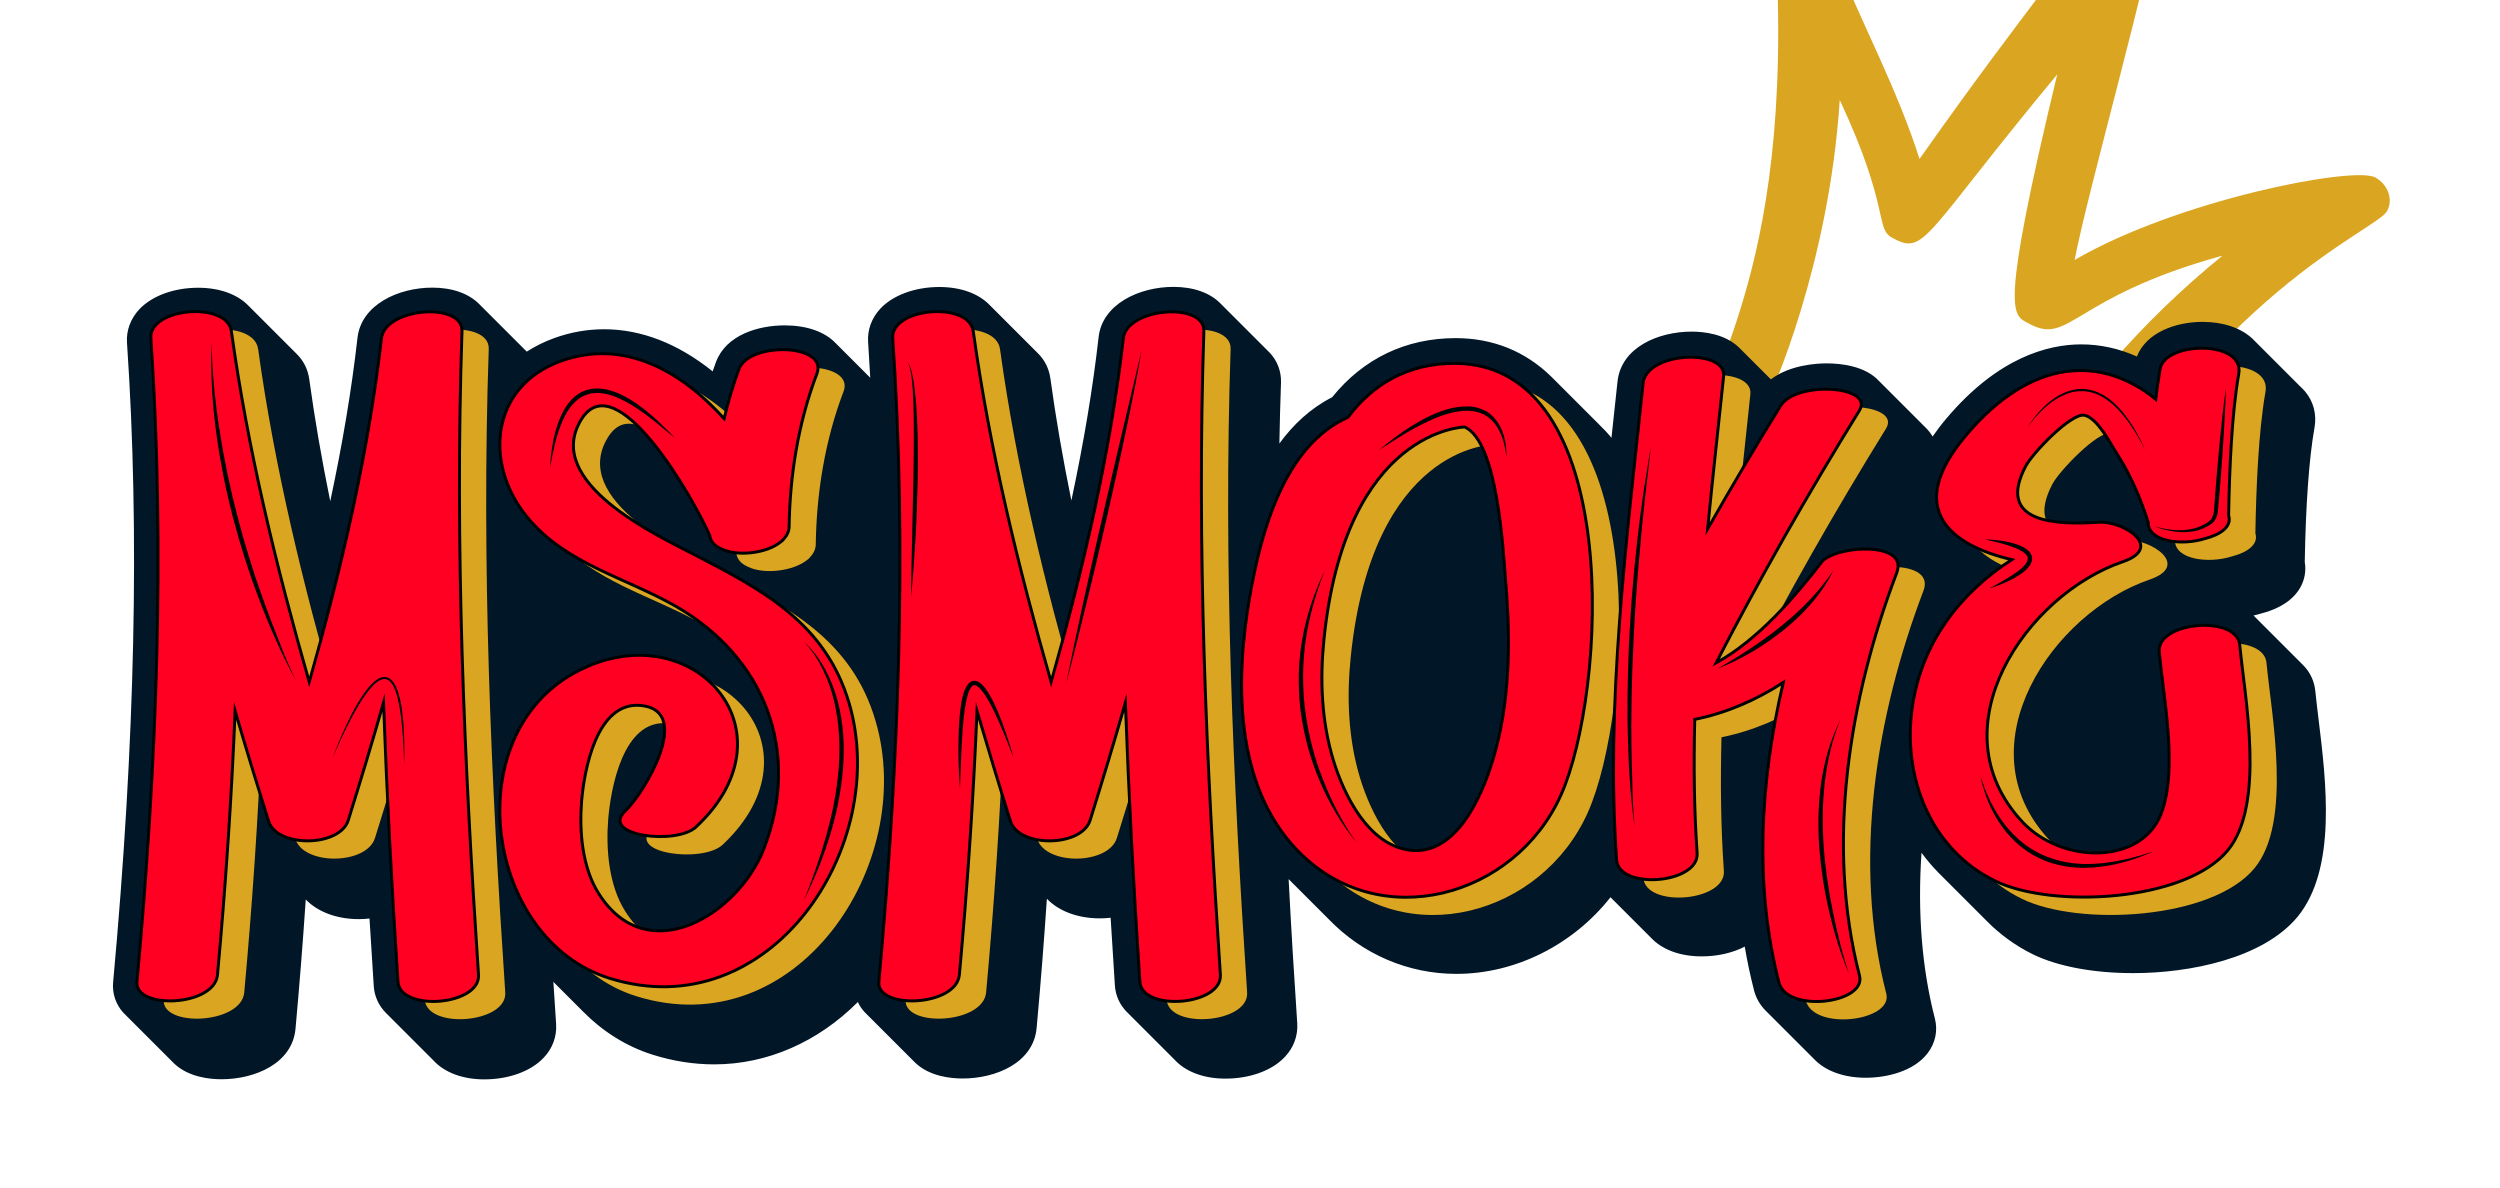 <?xml version="1.0" encoding="utf-8"?>
<!-- Generator: Adobe Illustrator 25.0.1, SVG Export Plug-In . SVG Version: 6.00 Build 0)  -->
<svg version="1.1" xmlns="http://www.w3.org/2000/svg" xmlns:xlink="http://www.w3.org/1999/xlink" x="0px" y="0px"
	 viewBox="0 500 2000 950" style="enable-background:new 0 0 2000 2000;" xml:space="preserve" class="logo--svg nav__logo--svg">
<style type="text/css">
	.st0{fill:goldenrod;}
	.st1{fill:#011627;}
	.st2{fill:#FF0022;stroke:#000000;stroke-width:2.369;stroke-miterlimit:10;}
</style>
<g id="Warstwa_1">
	<g>
		<path class="st0" d="M1421.1,839.4c-15.2,27.2,58.7,30.1,131.6,70.9c38.8,21.7,49.3,39.6,58.7,44.9c13.5,7.6,33.2,3.9,39.7-7.8
			C1772,731.5,1900.6,685,1909.6,668.9c5.2-9.3,0.8-21.2-9.3-26.9c-17-9.5-158.6,18.1-240.6,66c10-53.2,61.1-233.2,68.4-285.7
			c2.8-21-29.1-26.9-38.7-10.8c-40,67.1-64,88.3-153.8,215.7c-17.3-54.6-45-106.3-66.4-158.8c-9.6-23.5-48.7-15.1-47.8,5.7
			c12.3,275.6-76.8,336.4-41.3,356.3c10.3,5.8,26.9,3,32.2-6.4c5.4-9.7,51-113,59.5-244c40.2,85.9,28.3,102.5,41.6,110
			c27,15.1,24.2-0.2,132.4-130.5c-46.5,193-35.7,192.2-23.4,199c33.7,18.9,33.8-20.4,155.6-54c-65.4,53.3-117.4,113.5-163.9,189.2
			C1516.4,814.8,1430.6,822.5,1421.1,839.4z"/>
		<g>
			<path class="st1" d="M1854.8,1075c-1-8.2-1.9-15.5-2.5-21.8c-0.8-8.2-4.1-15.3-9.6-20.9c-0.2-0.2-0.3-0.3-0.5-0.5
				s-0.3-0.3-0.5-0.5s-0.3-0.3-0.5-0.5s-0.3-0.3-0.5-0.5s-0.3-0.3-0.5-0.5s-0.3-0.3-0.5-0.5s-0.3-0.3-0.5-0.5s-0.3-0.3-0.5-0.5
				s-0.3-0.3-0.5-0.5s-0.3-0.3-0.5-0.5s-0.3-0.3-0.5-0.5s-0.3-0.3-0.5-0.5s-0.3-0.3-0.5-0.5s-0.3-0.3-0.5-0.5s-0.3-0.3-0.5-0.5
				s-0.3-0.3-0.5-0.5s-0.3-0.3-0.5-0.5c-0.2-0.2-0.3-0.3-0.5-0.5s-0.3-0.3-0.5-0.5s-0.3-0.3-0.5-0.5s-0.3-0.3-0.5-0.5
				s-0.3-0.3-0.5-0.5s-0.3-0.3-0.5-0.5s-0.3-0.3-0.5-0.5s-0.3-0.3-0.5-0.5s-0.3-0.3-0.5-0.5s-0.3-0.3-0.5-0.5s-0.3-0.3-0.5-0.5
				s-0.3-0.3-0.5-0.5s-0.3-0.3-0.5-0.5s-0.3-0.3-0.5-0.5s-0.3-0.3-0.5-0.5s-0.3-0.3-0.5-0.5s-0.3-0.3-0.5-0.5s-0.3-0.3-0.5-0.5
				s-0.3-0.3-0.5-0.5s-0.3-0.3-0.5-0.5s-0.3-0.3-0.5-0.5s-0.3-0.3-0.5-0.5s-0.3-0.3-0.5-0.5s-0.3-0.3-0.5-0.5s-0.3-0.3-0.5-0.5
				s-0.3-0.3-0.5-0.5s-0.3-0.3-0.5-0.5s-0.3-0.3-0.5-0.5s-0.3-0.3-0.5-0.5s-0.3-0.3-0.5-0.5s-0.3-0.3-0.5-0.5s-0.3-0.3-0.5-0.5
				s-0.3-0.3-0.5-0.5s-0.3-0.3-0.5-0.5s-0.3-0.3-0.5-0.5s-0.3-0.3-0.5-0.5s-0.3-0.3-0.5-0.5s-0.3-0.3-0.5-0.5s-0.3-0.3-0.5-0.5
				s-0.3-0.3-0.5-0.5s-0.3-0.3-0.5-0.5s-0.3-0.3-0.5-0.5s-0.3-0.3-0.5-0.5s-0.3-0.3-0.5-0.5s-0.3-0.3-0.5-0.5s-0.3-0.3-0.5-0.5
				s-0.3-0.3-0.5-0.5s-0.3-0.3-0.5-0.5s-0.3-0.3-0.5-0.5s-0.3-0.3-0.5-0.5s-0.3-0.3-0.5-0.5s-0.3-0.3-0.5-0.5s-0.3-0.3-0.5-0.5
				s-0.3-0.3-0.5-0.5s-0.3-0.3-0.5-0.5s-0.3-0.3-0.5-0.5s-0.3-0.3-0.5-0.5s-0.3-0.3-0.5-0.5s-0.3-0.3-0.5-0.5s-0.3-0.3-0.5-0.5
				c-0.4-0.5-0.9-0.9-1.4-1.4c2.2-0.5,4.2-1,6.1-1.6c15-3.8,25.8-11,31.4-20.9c3.5-6.3,4.7-13.4,3.5-20.3
				c0.8-46.3,3.5-83.4,7.8-107.5c1.9-10.6-0.8-21-7.6-29c-1.1-1.3-2.4-2.6-3.7-3.8c-0.2-0.2-0.3-0.3-0.5-0.5
				c-0.2-0.2-0.3-0.3-0.5-0.5s-0.3-0.3-0.5-0.5c-0.2-0.2-0.3-0.3-0.5-0.5s-0.3-0.3-0.5-0.5c-0.2-0.2-0.3-0.3-0.5-0.5
				s-0.3-0.3-0.5-0.5c-0.2-0.2-0.3-0.3-0.5-0.5s-0.3-0.3-0.5-0.5s-0.3-0.3-0.5-0.5c-0.2-0.2-0.3-0.3-0.5-0.5s-0.3-0.3-0.5-0.5
				c-0.2-0.2-0.3-0.3-0.5-0.5s-0.3-0.3-0.5-0.5s-0.3-0.3-0.5-0.5s-0.3-0.3-0.5-0.5s-0.3-0.3-0.5-0.5c-0.2-0.2-0.3-0.3-0.5-0.5
				s-0.3-0.3-0.5-0.5c-0.2-0.2-0.3-0.3-0.5-0.5s-0.3-0.3-0.5-0.5c-0.2-0.2-0.3-0.3-0.5-0.5s-0.3-0.3-0.5-0.5
				c-0.2-0.2-0.3-0.3-0.5-0.5s-0.3-0.3-0.5-0.5s-0.3-0.3-0.5-0.5c-0.2-0.2-0.3-0.3-0.5-0.5s-0.3-0.3-0.5-0.5
				c-0.2-0.2-0.3-0.3-0.5-0.5s-0.3-0.3-0.5-0.5s-0.3-0.3-0.5-0.5s-0.3-0.3-0.5-0.5s-0.3-0.3-0.5-0.5c-0.2-0.2-0.3-0.3-0.5-0.5
				s-0.3-0.3-0.5-0.5c-0.2-0.2-0.3-0.3-0.5-0.5s-0.3-0.3-0.5-0.5c-0.2-0.2-0.3-0.3-0.5-0.5s-0.3-0.3-0.5-0.5s-0.3-0.3-0.5-0.5
				s-0.3-0.3-0.5-0.5s-0.3-0.3-0.5-0.5c-0.2-0.2-0.3-0.3-0.5-0.5s-0.3-0.3-0.5-0.5c-0.2-0.2-0.3-0.3-0.5-0.5s-0.3-0.3-0.5-0.5
				c-0.2-0.2-0.3-0.3-0.5-0.5s-0.3-0.3-0.5-0.5s-0.3-0.3-0.5-0.5c-0.2-0.2-0.3-0.3-0.5-0.5s-0.3-0.3-0.5-0.5
				c-0.2-0.2-0.3-0.3-0.5-0.5s-0.3-0.3-0.5-0.5s-0.3-0.3-0.5-0.5s-0.3-0.3-0.5-0.5s-0.3-0.3-0.5-0.5c-0.2-0.2-0.3-0.3-0.5-0.5
				s-0.3-0.3-0.5-0.5c-0.2-0.2-0.3-0.3-0.5-0.5s-0.3-0.3-0.5-0.5c-0.2-0.2-0.3-0.3-0.5-0.5s-0.3-0.3-0.5-0.5
				c-0.2-0.2-0.3-0.3-0.5-0.5s-0.3-0.3-0.5-0.5s-0.3-0.3-0.5-0.5c-0.2-0.2-0.3-0.3-0.5-0.5s-0.3-0.3-0.5-0.5
				c-0.2-0.2-0.3-0.3-0.5-0.5s-0.3-0.3-0.5-0.5s-0.3-0.3-0.5-0.5s-0.3-0.3-0.5-0.5s-0.3-0.3-0.5-0.5c-0.2-0.2-0.3-0.3-0.5-0.5
				s-0.3-0.3-0.5-0.5c-0.2-0.2-0.3-0.3-0.5-0.5s-0.3-0.3-0.5-0.5c-0.2-0.2-0.3-0.3-0.5-0.5c-9.2-8.5-23.3-13.3-39.7-13.3
				c-21.7,0-45.1,8.6-52.6,27.7c-14.3-6.4-29.3-9.7-44.5-9.7c-26.4,0-66.5,10.3-107.8,59.2c-4.2,4.9-7.8,9.7-11.1,14.5
				c-1.3-2.2-2.8-4.2-4.4-5.9c-0.2-0.2-0.3-0.3-0.5-0.5c-0.2-0.2-0.3-0.3-0.5-0.5c-0.2-0.2-0.3-0.3-0.5-0.5
				c-0.2-0.2-0.3-0.3-0.5-0.5c-0.2-0.2-0.3-0.3-0.5-0.5c-0.2-0.2-0.3-0.3-0.5-0.5c-0.2-0.2-0.3-0.3-0.5-0.5
				c-0.2-0.2-0.3-0.3-0.5-0.5c-0.2-0.2-0.3-0.3-0.5-0.5c-0.2-0.2-0.3-0.3-0.5-0.5c-0.2-0.2-0.3-0.3-0.5-0.5
				c-0.2-0.2-0.3-0.3-0.5-0.5c-0.2-0.2-0.3-0.3-0.5-0.5c-0.2-0.2-0.3-0.3-0.5-0.5c-0.2-0.2-0.3-0.3-0.5-0.5
				c-0.2-0.2-0.3-0.3-0.5-0.5c-0.2-0.2-0.3-0.3-0.5-0.5c-0.2-0.2-0.3-0.3-0.5-0.5c-0.2-0.2-0.3-0.3-0.5-0.5
				c-0.2-0.2-0.3-0.3-0.5-0.5c-0.2-0.2-0.3-0.3-0.5-0.5c-0.2-0.2-0.3-0.3-0.5-0.5c-0.2-0.2-0.3-0.3-0.5-0.5
				c-0.2-0.2-0.3-0.3-0.5-0.5c-0.2-0.2-0.3-0.3-0.5-0.5c-0.2-0.2-0.3-0.3-0.5-0.5c-0.2-0.2-0.3-0.3-0.5-0.5
				c-0.2-0.2-0.3-0.3-0.5-0.5c-0.2-0.2-0.3-0.3-0.5-0.5c-0.2-0.2-0.3-0.3-0.5-0.5c-0.2-0.2-0.3-0.3-0.5-0.5
				c-0.2-0.2-0.3-0.3-0.5-0.5c-0.2-0.2-0.3-0.3-0.5-0.5c-0.2-0.2-0.3-0.3-0.5-0.5c-0.2-0.2-0.3-0.3-0.5-0.5
				c-0.2-0.2-0.3-0.3-0.5-0.5c-0.2-0.2-0.3-0.3-0.5-0.5c-0.2-0.2-0.3-0.3-0.5-0.5c-0.2-0.2-0.3-0.3-0.5-0.5
				c-0.2-0.2-0.3-0.3-0.5-0.5c-0.2-0.2-0.3-0.3-0.5-0.5c-0.2-0.2-0.3-0.3-0.5-0.5c-0.2-0.2-0.3-0.3-0.5-0.5
				c-0.2-0.2-0.3-0.3-0.5-0.5c-0.2-0.2-0.3-0.3-0.5-0.5c-0.2-0.2-0.3-0.3-0.5-0.5c-0.2-0.2-0.3-0.3-0.5-0.5
				c-0.2-0.2-0.3-0.3-0.5-0.5c-0.2-0.2-0.3-0.3-0.5-0.5c-0.2-0.2-0.3-0.3-0.5-0.5c-0.2-0.2-0.3-0.3-0.5-0.5
				c-0.2-0.2-0.3-0.3-0.5-0.5c-0.2-0.2-0.3-0.3-0.5-0.5c-0.2-0.2-0.3-0.3-0.5-0.5c-0.2-0.2-0.3-0.3-0.5-0.5
				c-0.2-0.2-0.3-0.3-0.5-0.5c-0.2-0.2-0.3-0.3-0.5-0.5c-0.2-0.2-0.3-0.3-0.5-0.5c-0.2-0.2-0.3-0.3-0.5-0.5
				c-0.2-0.2-0.3-0.3-0.5-0.5c-0.2-0.2-0.3-0.3-0.5-0.5c-0.2-0.2-0.3-0.3-0.5-0.5c-0.2-0.2-0.3-0.3-0.5-0.5
				c-0.2-0.2-0.3-0.3-0.5-0.5c-0.2-0.2-0.3-0.3-0.5-0.5c-0.2-0.2-0.3-0.3-0.5-0.5c-0.2-0.2-0.3-0.3-0.5-0.5
				c-0.2-0.2-0.3-0.3-0.5-0.5c-0.2-0.2-0.3-0.3-0.5-0.5c-0.2-0.2-0.3-0.3-0.5-0.5c-0.2-0.2-0.3-0.3-0.5-0.5
				c-0.2-0.2-0.3-0.3-0.5-0.5c-0.2-0.2-0.3-0.3-0.5-0.5c-0.2-0.2-0.3-0.3-0.5-0.5c-0.2-0.2-0.3-0.3-0.5-0.5
				c-0.2-0.2-0.3-0.3-0.5-0.5c-0.2-0.2-0.3-0.3-0.5-0.5c-11.1-12.1-30.5-14.1-42-14.1c-7.5,0-29.3,1.1-44.5,12.8
				c0,0-0.1-0.1-0.1-0.1c-0.2-0.2-0.3-0.3-0.5-0.5s-0.3-0.3-0.5-0.5s-0.3-0.3-0.5-0.5s-0.3-0.3-0.5-0.5s-0.3-0.3-0.5-0.5
				s-0.3-0.3-0.5-0.5s-0.3-0.3-0.5-0.5s-0.3-0.3-0.5-0.5s-0.3-0.3-0.5-0.5s-0.3-0.3-0.5-0.5s-0.3-0.3-0.5-0.5s-0.3-0.3-0.5-0.5
				s-0.3-0.3-0.5-0.5s-0.3-0.3-0.5-0.5s-0.3-0.3-0.5-0.5s-0.3-0.3-0.5-0.5s-0.3-0.3-0.5-0.5s-0.3-0.3-0.5-0.5s-0.3-0.3-0.5-0.5
				s-0.3-0.3-0.5-0.5s-0.3-0.3-0.5-0.5s-0.3-0.3-0.5-0.5s-0.3-0.3-0.5-0.5s-0.3-0.3-0.5-0.5s-0.3-0.3-0.5-0.5s-0.3-0.3-0.5-0.5
				s-0.3-0.3-0.5-0.5s-0.3-0.3-0.5-0.5s-0.3-0.3-0.5-0.5s-0.3-0.3-0.5-0.5s-0.3-0.3-0.5-0.5s-0.3-0.3-0.5-0.5s-0.3-0.3-0.5-0.5
				s-0.3-0.3-0.5-0.5s-0.3-0.3-0.5-0.5s-0.3-0.3-0.5-0.5s-0.3-0.3-0.5-0.5s-0.3-0.3-0.5-0.5s-0.3-0.3-0.5-0.5s-0.3-0.3-0.5-0.5
				s-0.3-0.3-0.5-0.5s-0.3-0.3-0.5-0.5s-0.3-0.3-0.5-0.5s-0.3-0.3-0.5-0.5s-0.3-0.3-0.5-0.5s-0.3-0.3-0.5-0.5s-0.3-0.3-0.5-0.5
				s-0.3-0.3-0.5-0.5s-0.3-0.3-0.5-0.5s-0.3-0.3-0.5-0.5s-0.3-0.3-0.5-0.5c-11.3-10.9-28.3-12.6-37.8-12.6
				c-26.6,0-56.4,12.5-59.3,40l-4.7,43.7c-0.1,0.4-0.1,0.8-0.1,1.3c-3.1-3.8-6.4-7.3-9.8-10.6c-0.2-0.2-0.3-0.3-0.5-0.5
				s-0.3-0.3-0.5-0.5c-0.2-0.2-0.3-0.3-0.5-0.5s-0.3-0.3-0.5-0.5s-0.3-0.3-0.5-0.5c-0.2-0.2-0.3-0.3-0.5-0.5
				c-0.2-0.2-0.3-0.3-0.5-0.5c-0.2-0.2-0.3-0.3-0.5-0.5s-0.3-0.3-0.5-0.5c-0.2-0.2-0.3-0.3-0.5-0.5s-0.3-0.3-0.5-0.5
				s-0.3-0.3-0.5-0.5c-0.2-0.2-0.3-0.3-0.5-0.5c-0.2-0.2-0.3-0.3-0.5-0.5c-0.2-0.2-0.3-0.3-0.5-0.5s-0.3-0.3-0.5-0.5
				c-0.2-0.2-0.3-0.3-0.5-0.5s-0.3-0.3-0.5-0.5c-0.2-0.2-0.3-0.3-0.5-0.5s-0.3-0.3-0.5-0.5c-0.2-0.2-0.3-0.3-0.5-0.5
				c-0.2-0.2-0.3-0.3-0.5-0.5s-0.3-0.3-0.5-0.5c-0.2-0.2-0.3-0.3-0.5-0.5s-0.3-0.3-0.5-0.5c-0.2-0.2-0.3-0.3-0.5-0.5
				s-0.3-0.3-0.5-0.5s-0.3-0.3-0.5-0.5c-0.2-0.2-0.3-0.3-0.5-0.5c-0.2-0.2-0.3-0.3-0.5-0.5c-0.2-0.2-0.3-0.3-0.5-0.5
				s-0.3-0.3-0.5-0.5c-0.2-0.2-0.3-0.3-0.5-0.5s-0.3-0.3-0.5-0.5c-0.2-0.2-0.3-0.3-0.5-0.5s-0.3-0.3-0.5-0.5
				c-0.2-0.2-0.3-0.3-0.5-0.5c-0.2-0.2-0.3-0.3-0.5-0.5s-0.3-0.3-0.5-0.5c-0.2-0.2-0.3-0.3-0.5-0.5s-0.3-0.3-0.5-0.5
				c-0.2-0.2-0.3-0.3-0.5-0.5s-0.3-0.3-0.5-0.5s-0.3-0.3-0.5-0.5c-0.2-0.2-0.3-0.3-0.5-0.5c-0.2-0.2-0.3-0.3-0.5-0.5
				c-0.2-0.2-0.3-0.3-0.5-0.5s-0.3-0.3-0.5-0.5c-0.2-0.2-0.3-0.3-0.5-0.5s-0.3-0.3-0.5-0.5s-0.3-0.3-0.5-0.5
				c-0.2-0.2-0.3-0.3-0.5-0.5c-0.2-0.2-0.3-0.3-0.5-0.5c-0.2-0.2-0.3-0.3-0.5-0.5s-0.3-0.3-0.5-0.5c-0.2-0.2-0.3-0.3-0.5-0.5
				s-0.3-0.3-0.5-0.5c-0.2-0.2-0.3-0.3-0.5-0.5s-0.3-0.3-0.5-0.5c-0.2-0.2-0.3-0.3-0.5-0.5c-0.2-0.2-0.3-0.3-0.5-0.5
				s-0.3-0.3-0.5-0.5c-0.2-0.2-0.3-0.3-0.5-0.5s-0.3-0.3-0.5-0.5c-0.2-0.2-0.3-0.3-0.5-0.5s-0.3-0.3-0.5-0.5s-0.3-0.3-0.5-0.5
				c-0.2-0.2-0.3-0.3-0.5-0.5c-0.2-0.2-0.3-0.3-0.5-0.5c-0.2-0.2-0.3-0.3-0.5-0.5s-0.3-0.3-0.5-0.5c-0.2-0.2-0.3-0.3-0.5-0.5
				s-0.3-0.3-0.5-0.5c-0.2-0.2-0.3-0.3-0.5-0.5s-0.3-0.3-0.5-0.5c-0.2-0.2-0.3-0.3-0.5-0.5c-0.2-0.2-0.3-0.3-0.5-0.5
				c-20.7-20.2-46.6-30.7-76.4-30.7c-39.8,0-73.8,16.3-98.8,47.3c-17.3,8.8-31.1,21.8-42.2,37c0.3-16.2,0.7-32.4,1.3-48.7
				c0.3-9.1-3-17.7-9.3-24.2c-0.1-0.1-0.2-0.2-0.3-0.3c-0.1-0.1-0.1-0.2-0.2-0.2c-0.1-0.1-0.2-0.2-0.3-0.3c-0.1-0.1-0.1-0.2-0.2-0.2
				c-0.1-0.1-0.2-0.2-0.3-0.3c-0.1-0.1-0.1-0.2-0.2-0.2c-0.1-0.1-0.2-0.2-0.3-0.3c-0.1-0.1-0.1-0.2-0.2-0.2
				c-0.1-0.1-0.2-0.2-0.3-0.3c-0.1-0.1-0.1-0.2-0.2-0.2c-0.1-0.1-0.2-0.2-0.3-0.3c-0.1-0.1-0.1-0.2-0.2-0.2
				c-0.1-0.1-0.2-0.2-0.3-0.3c-0.1-0.1-0.1-0.2-0.2-0.2c-0.1-0.1-0.2-0.2-0.3-0.3c-0.1-0.1-0.1-0.2-0.2-0.2
				c-0.1-0.1-0.2-0.2-0.3-0.3c-0.1-0.1-0.1-0.2-0.2-0.2c-0.1-0.1-0.2-0.2-0.3-0.3c-0.1-0.1-0.1-0.2-0.2-0.2
				c-0.1-0.1-0.2-0.2-0.3-0.3c-0.1-0.1-0.1-0.2-0.2-0.2c-0.1-0.1-0.2-0.2-0.3-0.3c-0.1-0.1-0.1-0.2-0.2-0.2
				c-0.1-0.1-0.2-0.2-0.3-0.3c-0.1-0.1-0.1-0.2-0.2-0.2c-0.1-0.1-0.2-0.2-0.3-0.3c-0.1-0.1-0.1-0.2-0.2-0.2
				c-0.1-0.1-0.2-0.2-0.3-0.3c-0.1-0.1-0.1-0.2-0.2-0.2c-0.1-0.1-0.2-0.2-0.3-0.3c-0.1-0.1-0.1-0.2-0.2-0.2
				c-0.1-0.1-0.2-0.2-0.3-0.3c-0.1-0.1-0.1-0.2-0.2-0.2c-0.1-0.1-0.2-0.2-0.3-0.3c-0.1-0.1-0.1-0.2-0.2-0.2
				c-0.1-0.1-0.2-0.2-0.3-0.3c-0.1-0.1-0.1-0.2-0.2-0.2c-0.1-0.1-0.2-0.2-0.3-0.3c-0.1-0.1-0.1-0.2-0.2-0.2
				c-0.1-0.1-0.2-0.2-0.3-0.3c-0.1-0.1-0.1-0.2-0.2-0.2c-0.1-0.1-0.2-0.2-0.3-0.3c-0.1-0.1-0.1-0.2-0.2-0.2
				c-0.1-0.1-0.2-0.2-0.3-0.3c-0.1-0.1-0.1-0.2-0.2-0.2c-0.1-0.1-0.2-0.2-0.3-0.3c-0.1-0.1-0.1-0.2-0.2-0.2
				c-0.1-0.1-0.2-0.2-0.3-0.3c-0.1-0.1-0.1-0.2-0.2-0.2c-0.1-0.1-0.2-0.2-0.3-0.3c-0.1-0.1-0.1-0.2-0.2-0.2
				c-0.1-0.1-0.2-0.2-0.3-0.3c-0.1-0.1-0.1-0.2-0.2-0.2c-0.1-0.1-0.2-0.2-0.3-0.3c-0.1-0.1-0.1-0.2-0.2-0.2
				c-0.1-0.1-0.2-0.2-0.3-0.3c-0.1-0.1-0.1-0.2-0.2-0.2c-0.1-0.1-0.2-0.2-0.3-0.3c-0.1-0.1-0.1-0.2-0.2-0.2
				c-0.1-0.1-0.2-0.2-0.3-0.3c-0.1-0.1-0.1-0.2-0.2-0.2c-0.1-0.1-0.2-0.2-0.3-0.3c-0.1-0.1-0.1-0.2-0.2-0.2
				c-0.1-0.1-0.2-0.2-0.3-0.3c-0.1-0.1-0.1-0.2-0.2-0.2c-0.1-0.1-0.2-0.2-0.3-0.3c-0.1-0.1-0.1-0.2-0.2-0.2
				c-0.1-0.1-0.2-0.2-0.3-0.3c-0.1-0.1-0.1-0.2-0.2-0.2c-0.1-0.1-0.2-0.2-0.3-0.3c-0.1-0.1-0.1-0.2-0.2-0.2
				c-0.1-0.1-0.2-0.2-0.3-0.3c-0.1-0.1-0.1-0.2-0.2-0.2c-0.1-0.1-0.2-0.2-0.3-0.3c-0.1-0.1-0.1-0.2-0.2-0.2
				c-0.1-0.1-0.2-0.2-0.3-0.3c-0.1-0.1-0.1-0.2-0.2-0.2c-0.1-0.1-0.2-0.2-0.3-0.3c-0.1-0.1-0.1-0.2-0.2-0.2
				c-0.1-0.1-0.2-0.2-0.3-0.3c-0.1-0.1-0.1-0.2-0.2-0.2c-0.1-0.1-0.2-0.2-0.3-0.3c-0.1-0.1-0.1-0.2-0.2-0.2
				c-0.1-0.1-0.2-0.2-0.3-0.3c-0.1-0.1-0.1-0.2-0.2-0.2c-0.1-0.1-0.2-0.2-0.3-0.3c-0.1-0.1-0.1-0.2-0.2-0.2
				c-0.1-0.1-0.2-0.2-0.3-0.3c-0.1-0.1-0.1-0.2-0.2-0.2c-0.1-0.1-0.2-0.2-0.3-0.3c-0.1-0.1-0.1-0.2-0.2-0.2
				c-0.1-0.1-0.2-0.2-0.3-0.3c-0.1-0.1-0.1-0.2-0.2-0.2c-0.1-0.1-0.2-0.2-0.3-0.3c-0.1-0.1-0.1-0.2-0.2-0.2
				c-0.1-0.1-0.2-0.2-0.3-0.3c-0.1-0.1-0.1-0.2-0.2-0.2c-0.1-0.1-0.2-0.2-0.3-0.3c-0.1-0.1-0.1-0.2-0.2-0.2
				c-0.1-0.1-0.2-0.2-0.3-0.3c-0.1-0.1-0.1-0.2-0.2-0.2c-0.1-0.1-0.2-0.2-0.3-0.3c-0.1-0.1-0.1-0.2-0.2-0.2
				c-0.1-0.1-0.2-0.2-0.3-0.3c-0.1-0.1-0.1-0.2-0.2-0.2c-0.1-0.1-0.2-0.2-0.3-0.3c-0.1-0.1-0.1-0.2-0.2-0.2
				c-0.1-0.1-0.2-0.2-0.3-0.3c-0.1-0.1-0.1-0.2-0.2-0.2c-0.1-0.1-0.2-0.2-0.3-0.3c-0.1-0.1-0.1-0.2-0.2-0.2
				c-0.1-0.1-0.2-0.2-0.3-0.3c-0.1-0.1-0.1-0.2-0.2-0.2c-0.1-0.1-0.2-0.2-0.3-0.3c-0.1-0.1-0.1-0.2-0.2-0.2
				c-0.1-0.1-0.2-0.2-0.3-0.3c-0.1-0.1-0.1-0.2-0.2-0.2c-0.1-0.1-0.2-0.2-0.3-0.3c-0.1-0.1-0.1-0.2-0.2-0.2
				c-0.1-0.1-0.2-0.2-0.3-0.3c-0.1-0.1-0.1-0.2-0.2-0.2c-0.1-0.1-0.2-0.2-0.3-0.3c-0.1-0.1-0.1-0.2-0.2-0.2
				c-0.1-0.1-0.2-0.2-0.3-0.3c-0.1-0.1-0.1-0.2-0.2-0.2c-0.1-0.1-0.2-0.2-0.3-0.3c-0.1-0.1-0.1-0.2-0.2-0.2
				c-0.1-0.1-0.2-0.2-0.3-0.3c-0.1-0.1-0.1-0.2-0.2-0.2c-0.1-0.1-0.2-0.2-0.3-0.3c-0.1-0.1-0.1-0.2-0.2-0.2
				c-0.1-0.1-0.2-0.2-0.3-0.3c-0.1-0.1-0.1-0.2-0.2-0.2c-0.1-0.1-0.2-0.2-0.3-0.3c-0.1-0.1-0.1-0.2-0.2-0.2
				c-0.1-0.1-0.2-0.2-0.3-0.3c-0.1-0.1-0.1-0.2-0.2-0.2c-0.1-0.1-0.2-0.2-0.3-0.3c-0.1-0.1-0.1-0.2-0.2-0.2
				c-0.1-0.1-0.2-0.2-0.3-0.3c-0.1-0.1-0.1-0.2-0.2-0.2c-0.1-0.1-0.2-0.2-0.3-0.3c-0.1-0.1-0.1-0.2-0.2-0.2
				c-0.1-0.1-0.2-0.2-0.3-0.3c-0.1-0.1-0.1-0.2-0.2-0.2c-0.1-0.1-0.2-0.2-0.3-0.3c-0.1-0.1-0.1-0.2-0.2-0.2
				c-0.1-0.1-0.2-0.2-0.3-0.3c-0.1-0.1-0.1-0.2-0.2-0.2c-0.1-0.1-0.2-0.2-0.3-0.3c-0.1-0.1-0.1-0.2-0.2-0.2
				c-0.1-0.1-0.2-0.2-0.3-0.3c-0.1-0.1-0.1-0.2-0.2-0.2c-0.1-0.1-0.2-0.2-0.3-0.3c-0.1-0.1-0.1-0.2-0.2-0.2
				c-8.3-8.6-21.7-13.4-37.7-13.4c-27.5,0-56.9,13.8-59.9,40.1c-4.7,41.4-11.9,84.4-21.8,130.8c-6.9-33.9-12.5-66.2-16.8-97.7
				c-1.1-7.9-4.6-14.8-10.1-20.2c-0.2-0.2-0.3-0.3-0.5-0.5c-0.2-0.2-0.3-0.3-0.5-0.5c-0.2-0.2-0.3-0.3-0.5-0.5
				c-0.2-0.2-0.3-0.3-0.5-0.5c-0.2-0.2-0.3-0.3-0.5-0.5c-0.2-0.2-0.3-0.3-0.5-0.5c-0.2-0.2-0.3-0.3-0.5-0.5
				c-0.2-0.2-0.3-0.3-0.5-0.5c-0.2-0.2-0.3-0.3-0.5-0.5c-0.2-0.2-0.3-0.3-0.5-0.5c-0.2-0.2-0.3-0.3-0.5-0.5
				c-0.2-0.2-0.3-0.3-0.5-0.5c-0.2-0.2-0.3-0.3-0.5-0.5c-0.2-0.2-0.3-0.3-0.5-0.5c-0.2-0.2-0.3-0.3-0.5-0.5
				c-0.2-0.2-0.3-0.3-0.5-0.5c-0.2-0.2-0.3-0.3-0.5-0.5c-0.2-0.2-0.3-0.3-0.5-0.5c-0.2-0.2-0.3-0.3-0.5-0.5
				c-0.2-0.2-0.3-0.3-0.5-0.5c-0.2-0.2-0.3-0.3-0.5-0.5c-0.2-0.2-0.3-0.3-0.5-0.5c-0.2-0.2-0.3-0.3-0.5-0.5
				c-0.2-0.2-0.3-0.3-0.5-0.5c-0.2-0.2-0.3-0.3-0.5-0.5c-0.2-0.2-0.3-0.3-0.5-0.5c-0.2-0.2-0.3-0.3-0.5-0.5
				c-0.2-0.2-0.3-0.3-0.5-0.5c-0.2-0.2-0.3-0.3-0.5-0.5c-0.2-0.2-0.3-0.3-0.5-0.5c-0.2-0.2-0.3-0.3-0.5-0.5
				c-0.2-0.2-0.3-0.3-0.5-0.5c-0.2-0.2-0.3-0.3-0.5-0.5c-0.2-0.2-0.3-0.3-0.5-0.5c-0.2-0.2-0.3-0.3-0.5-0.5
				c-0.2-0.2-0.3-0.3-0.5-0.5c-0.2-0.2-0.3-0.3-0.5-0.5c-0.2-0.2-0.3-0.3-0.5-0.5c-0.2-0.2-0.3-0.3-0.5-0.5
				c-0.2-0.2-0.3-0.3-0.5-0.5c-0.2-0.2-0.3-0.3-0.5-0.5c-0.2-0.2-0.3-0.3-0.5-0.5c-0.2-0.2-0.3-0.3-0.5-0.5
				c-0.2-0.2-0.3-0.3-0.5-0.5c-0.2-0.2-0.3-0.3-0.5-0.5c-0.2-0.2-0.3-0.3-0.5-0.5c-0.2-0.2-0.3-0.3-0.5-0.5
				c-0.2-0.2-0.3-0.3-0.5-0.5c-0.2-0.2-0.3-0.3-0.5-0.5c-0.2-0.2-0.3-0.3-0.5-0.5c-0.2-0.2-0.3-0.3-0.5-0.5
				c-0.2-0.2-0.3-0.3-0.5-0.5c-0.2-0.2-0.3-0.3-0.5-0.5c-0.2-0.2-0.3-0.3-0.5-0.5c-0.2-0.2-0.3-0.3-0.5-0.5
				c-0.2-0.2-0.3-0.3-0.5-0.5c-0.2-0.2-0.3-0.3-0.5-0.5c-0.2-0.2-0.3-0.3-0.5-0.5c-0.2-0.2-0.3-0.3-0.5-0.5
				c-0.2-0.2-0.3-0.3-0.5-0.5c-0.2-0.2-0.3-0.3-0.5-0.5c-0.2-0.2-0.3-0.3-0.5-0.5c-0.2-0.2-0.3-0.3-0.5-0.5
				c-0.2-0.2-0.3-0.3-0.5-0.5c-0.2-0.2-0.3-0.3-0.5-0.5c-0.2-0.2-0.3-0.3-0.5-0.5c-0.2-0.2-0.3-0.3-0.5-0.5
				c-0.2-0.2-0.3-0.3-0.5-0.5c-0.2-0.2-0.3-0.3-0.5-0.5c-0.2-0.2-0.3-0.3-0.5-0.5c-0.2-0.2-0.3-0.3-0.5-0.5
				c-0.2-0.2-0.3-0.3-0.5-0.5c-0.2-0.2-0.3-0.3-0.5-0.5c-0.2-0.2-0.3-0.3-0.5-0.5c-0.2-0.2-0.3-0.3-0.5-0.5
				c-0.2-0.2-0.3-0.3-0.5-0.5c-0.2-0.2-0.3-0.3-0.5-0.5c-8.8-9.1-23-14.4-40.3-14.4c-19.3,0-37,6.5-47.1,17.3
				c-7,7.5-10.5,17-9.8,26.8c0.6,9.4,1.2,18.9,1.7,28.5c0,0-0.1-0.1-0.1-0.1c-0.2-0.2-0.3-0.3-0.5-0.5s-0.3-0.3-0.5-0.5
				s-0.3-0.3-0.5-0.5s-0.3-0.3-0.5-0.5s-0.3-0.3-0.5-0.5s-0.3-0.3-0.5-0.5s-0.3-0.3-0.5-0.5s-0.3-0.3-0.5-0.5s-0.3-0.3-0.5-0.5
				s-0.3-0.3-0.5-0.5s-0.3-0.3-0.5-0.5s-0.3-0.3-0.5-0.5s-0.3-0.3-0.5-0.5s-0.3-0.3-0.5-0.5s-0.3-0.3-0.5-0.5s-0.3-0.3-0.5-0.5
				s-0.3-0.3-0.5-0.5c-0.2-0.2-0.3-0.3-0.5-0.5s-0.3-0.3-0.5-0.5s-0.3-0.3-0.5-0.5s-0.3-0.3-0.5-0.5s-0.3-0.3-0.5-0.5
				s-0.3-0.3-0.5-0.5s-0.3-0.3-0.5-0.5s-0.3-0.3-0.5-0.5s-0.3-0.3-0.5-0.5s-0.3-0.3-0.5-0.5s-0.3-0.3-0.5-0.5s-0.3-0.3-0.5-0.5
				s-0.3-0.3-0.5-0.5s-0.3-0.3-0.5-0.5s-0.3-0.3-0.5-0.5s-0.3-0.3-0.5-0.5c-0.2-0.2-0.3-0.3-0.5-0.5s-0.3-0.3-0.5-0.5
				s-0.3-0.3-0.5-0.5s-0.3-0.3-0.5-0.5s-0.3-0.3-0.5-0.5s-0.3-0.3-0.5-0.5s-0.3-0.3-0.5-0.5s-0.3-0.3-0.5-0.5s-0.3-0.3-0.5-0.5
				s-0.3-0.3-0.5-0.5s-0.3-0.3-0.5-0.5s-0.3-0.3-0.5-0.5s-0.3-0.3-0.5-0.5s-0.3-0.3-0.5-0.5s-0.3-0.3-0.5-0.5s-0.3-0.3-0.5-0.5
				s-0.3-0.3-0.5-0.5s-0.3-0.3-0.5-0.5s-0.3-0.3-0.5-0.5s-0.3-0.3-0.5-0.5s-0.3-0.3-0.5-0.5s-0.3-0.3-0.5-0.5
				c-8.7-9.2-23.2-14.3-40.8-14.3c-21.2,0-46.7,7.6-54.9,29c-1,2.6-1.9,5.2-2.8,7.8c-27.6-22.2-57.1-33.7-86.8-33.7
				c-13.3,0-26.7,2.3-39.7,7c-8.1,2.9-15.5,6.6-22.2,10.9c0,0-0.1-0.1-0.1-0.1c-0.1-0.1-0.1-0.2-0.2-0.2c-0.1-0.1-0.2-0.2-0.3-0.3
				c-0.1-0.1-0.1-0.2-0.2-0.2c-0.1-0.1-0.2-0.2-0.3-0.3c-0.1-0.1-0.1-0.2-0.2-0.2c-0.1-0.1-0.2-0.2-0.3-0.3
				c-0.1-0.1-0.1-0.2-0.2-0.2c-0.1-0.1-0.2-0.2-0.3-0.3c-0.1-0.1-0.1-0.2-0.2-0.2c-0.1-0.1-0.2-0.2-0.3-0.3
				c-0.1-0.1-0.1-0.2-0.2-0.2c-0.1-0.1-0.2-0.2-0.3-0.3c-0.1-0.1-0.1-0.2-0.2-0.2c-0.1-0.1-0.2-0.2-0.3-0.3
				c-0.1-0.1-0.1-0.2-0.2-0.2c-0.1-0.1-0.2-0.2-0.3-0.3c-0.1-0.1-0.1-0.2-0.2-0.2c-0.1-0.1-0.2-0.2-0.3-0.3
				c-0.1-0.1-0.1-0.2-0.2-0.2c-0.1-0.1-0.2-0.2-0.3-0.3c-0.1-0.1-0.1-0.2-0.2-0.2c-0.1-0.1-0.2-0.2-0.3-0.3
				c-0.1-0.1-0.1-0.2-0.2-0.2c-0.1-0.1-0.2-0.2-0.3-0.3c-0.1-0.1-0.1-0.2-0.2-0.2c-0.1-0.1-0.2-0.2-0.3-0.3
				c-0.1-0.1-0.1-0.2-0.2-0.2c-0.1-0.1-0.2-0.2-0.3-0.3c-0.1-0.1-0.1-0.2-0.2-0.2c-0.1-0.1-0.2-0.2-0.3-0.3
				c-0.1-0.1-0.1-0.2-0.2-0.2c-0.1-0.1-0.2-0.2-0.3-0.3c-0.1-0.1-0.1-0.2-0.2-0.2c-0.1-0.1-0.2-0.2-0.3-0.3
				c-0.1-0.1-0.1-0.2-0.2-0.2c-0.1-0.1-0.2-0.2-0.3-0.3c-0.1-0.1-0.1-0.2-0.2-0.2c-0.1-0.1-0.2-0.2-0.3-0.3
				c-0.1-0.1-0.1-0.2-0.2-0.2c-0.1-0.1-0.2-0.2-0.3-0.3c-0.1-0.1-0.1-0.2-0.2-0.2c-0.1-0.1-0.2-0.2-0.3-0.3
				c-0.1-0.1-0.1-0.2-0.2-0.2c-0.1-0.1-0.2-0.2-0.3-0.3c-0.1-0.1-0.1-0.2-0.2-0.2c-0.1-0.1-0.2-0.2-0.3-0.3
				c-0.1-0.1-0.1-0.2-0.2-0.2c-0.1-0.1-0.2-0.2-0.3-0.3c-0.1-0.1-0.1-0.2-0.2-0.2c-0.1-0.1-0.2-0.2-0.3-0.3
				c-0.1-0.1-0.1-0.2-0.2-0.2c-0.1-0.1-0.2-0.2-0.3-0.3c-0.1-0.1-0.1-0.2-0.2-0.2c-0.1-0.1-0.2-0.2-0.3-0.3
				c-0.1-0.1-0.1-0.2-0.2-0.2c-0.1-0.1-0.2-0.2-0.3-0.3c-0.1-0.1-0.1-0.2-0.2-0.2c-0.1-0.1-0.2-0.2-0.3-0.3
				c-0.1-0.1-0.1-0.2-0.2-0.2c-0.1-0.1-0.2-0.2-0.3-0.3c-0.1-0.1-0.1-0.2-0.2-0.2c-0.1-0.1-0.2-0.2-0.3-0.3
				c-0.1-0.1-0.1-0.2-0.2-0.2c-0.1-0.1-0.2-0.2-0.3-0.3c-0.1-0.1-0.1-0.2-0.2-0.2c-0.1-0.1-0.2-0.2-0.3-0.3
				c-0.1-0.1-0.1-0.2-0.2-0.2c-0.1-0.1-0.2-0.2-0.3-0.3c-0.1-0.1-0.1-0.2-0.2-0.2c-0.1-0.1-0.2-0.2-0.3-0.3
				c-0.1-0.1-0.1-0.2-0.2-0.2c-0.1-0.1-0.2-0.2-0.3-0.3c-0.1-0.1-0.1-0.2-0.2-0.2c-0.1-0.1-0.2-0.2-0.3-0.3
				c-0.1-0.1-0.1-0.2-0.2-0.2c-0.1-0.1-0.2-0.2-0.3-0.3c-0.1-0.1-0.1-0.2-0.2-0.2c-0.1-0.1-0.2-0.2-0.3-0.3
				c-0.1-0.1-0.1-0.2-0.2-0.2c-0.1-0.1-0.2-0.2-0.3-0.3c-0.1-0.1-0.1-0.2-0.2-0.2c-0.1-0.1-0.2-0.2-0.3-0.3
				c-0.1-0.1-0.1-0.2-0.2-0.2c-0.1-0.1-0.2-0.2-0.3-0.3c-0.1-0.1-0.1-0.2-0.2-0.2c-0.1-0.1-0.2-0.2-0.3-0.3
				c-0.1-0.1-0.1-0.2-0.2-0.2c-0.1-0.1-0.2-0.2-0.3-0.3c-0.1-0.1-0.1-0.2-0.2-0.2c-0.1-0.1-0.2-0.2-0.3-0.3
				c-0.1-0.1-0.1-0.2-0.2-0.2c-0.1-0.1-0.2-0.2-0.3-0.3c-0.1-0.1-0.1-0.2-0.2-0.2c-0.1-0.1-0.2-0.2-0.3-0.3
				c-0.1-0.1-0.1-0.2-0.2-0.2c-0.1-0.1-0.2-0.2-0.3-0.3c-0.1-0.1-0.1-0.2-0.2-0.2c-0.1-0.1-0.2-0.2-0.3-0.3
				c-0.1-0.1-0.1-0.2-0.2-0.2c-0.1-0.1-0.2-0.2-0.3-0.3c-0.1-0.1-0.1-0.2-0.2-0.2c-0.1-0.1-0.2-0.2-0.3-0.3
				c-0.1-0.1-0.1-0.2-0.2-0.2c-0.1-0.1-0.2-0.2-0.3-0.3c-0.1-0.1-0.1-0.2-0.2-0.2c-0.1-0.1-0.2-0.2-0.3-0.3
				c-0.1-0.1-0.1-0.2-0.2-0.2c-0.1-0.1-0.2-0.2-0.3-0.3c-0.1-0.1-0.1-0.2-0.2-0.2c-0.1-0.1-0.2-0.2-0.3-0.3
				c-0.1-0.1-0.1-0.2-0.2-0.2c-0.1-0.1-0.2-0.2-0.3-0.3c-0.1-0.1-0.1-0.2-0.2-0.2c-0.1-0.1-0.2-0.2-0.3-0.3
				c-0.1-0.1-0.1-0.2-0.2-0.2c-0.1-0.1-0.2-0.2-0.3-0.3c-0.1-0.1-0.1-0.2-0.2-0.2c-0.1-0.1-0.2-0.2-0.3-0.3
				c-0.1-0.1-0.1-0.2-0.2-0.2c-0.1-0.1-0.2-0.2-0.3-0.3c-0.1-0.1-0.1-0.2-0.2-0.2c-0.1-0.1-0.2-0.2-0.3-0.3
				c-0.1-0.1-0.1-0.2-0.2-0.2c-0.1-0.1-0.2-0.2-0.3-0.3c-0.1-0.1-0.1-0.2-0.2-0.2c-0.1-0.1-0.2-0.2-0.3-0.3
				c-0.1-0.1-0.1-0.2-0.2-0.2c-0.1-0.1-0.2-0.2-0.3-0.3c-0.1-0.1-0.1-0.2-0.2-0.2c-0.1-0.1-0.2-0.2-0.3-0.3
				c-0.1-0.1-0.1-0.2-0.2-0.2c-0.1-0.1-0.2-0.2-0.3-0.3c-0.1-0.1-0.1-0.2-0.2-0.2c-0.1-0.1-0.2-0.2-0.3-0.3
				c-0.1-0.1-0.1-0.2-0.2-0.2c-0.1-0.1-0.2-0.2-0.3-0.3c-0.1-0.1-0.1-0.2-0.2-0.2c-0.1-0.1-0.2-0.2-0.3-0.3
				c-0.1-0.1-0.1-0.2-0.2-0.2c-0.1-0.1-0.2-0.2-0.3-0.3c-0.1-0.1-0.1-0.2-0.2-0.2c-0.1-0.1-0.2-0.2-0.3-0.3
				c-0.1-0.1-0.1-0.2-0.2-0.2c-0.1-0.1-0.2-0.2-0.3-0.3c-0.1-0.1-0.1-0.2-0.2-0.2c-0.1-0.1-0.2-0.2-0.3-0.3
				c-0.1-0.1-0.1-0.2-0.2-0.2c-0.1-0.1-0.2-0.2-0.3-0.3c-0.1-0.1-0.1-0.2-0.2-0.2c-0.1-0.1-0.2-0.2-0.3-0.3
				c-0.1-0.1-0.1-0.2-0.2-0.2c-8.3-8.6-21.7-13.4-37.7-13.4c-27.5,0-56.9,13.8-59.9,40.1c-4.7,41.4-11.9,84.4-21.8,130.8
				c-6.9-33.9-12.5-66.2-16.8-97.7c-1.1-7.9-4.6-14.8-10.1-20.2c-0.2-0.2-0.3-0.3-0.5-0.5c-0.2-0.2-0.3-0.3-0.5-0.5
				c-0.2-0.2-0.3-0.3-0.5-0.5c-0.2-0.2-0.3-0.3-0.5-0.5c-0.2-0.2-0.3-0.3-0.5-0.5c-0.2-0.2-0.3-0.3-0.5-0.5
				c-0.2-0.2-0.3-0.3-0.5-0.5c-0.2-0.2-0.3-0.3-0.5-0.5c-0.2-0.2-0.3-0.3-0.5-0.5c-0.2-0.2-0.3-0.3-0.5-0.5
				c-0.2-0.2-0.3-0.3-0.5-0.5c-0.2-0.2-0.3-0.3-0.5-0.5c-0.2-0.2-0.3-0.3-0.5-0.5c-0.2-0.2-0.3-0.3-0.5-0.5
				c-0.2-0.2-0.3-0.3-0.5-0.5c-0.2-0.2-0.3-0.3-0.5-0.5c-0.2-0.2-0.3-0.3-0.5-0.5c-0.2-0.2-0.3-0.3-0.5-0.5
				c-0.2-0.2-0.3-0.3-0.5-0.5c-0.2-0.2-0.3-0.3-0.5-0.5c-0.2-0.2-0.3-0.3-0.5-0.5c-0.2-0.2-0.3-0.3-0.5-0.5
				c-0.2-0.2-0.3-0.3-0.5-0.5c-0.2-0.2-0.3-0.3-0.5-0.5c-0.2-0.2-0.3-0.3-0.5-0.5c-0.2-0.2-0.3-0.3-0.5-0.5
				c-0.2-0.2-0.3-0.3-0.5-0.5c-0.2-0.2-0.3-0.3-0.5-0.5c-0.2-0.2-0.3-0.3-0.5-0.5c-0.2-0.2-0.3-0.3-0.5-0.5
				c-0.2-0.2-0.3-0.3-0.5-0.5c-0.2-0.2-0.3-0.3-0.5-0.5c-0.2-0.2-0.3-0.3-0.5-0.5c-0.2-0.2-0.3-0.3-0.5-0.5
				c-0.2-0.2-0.3-0.3-0.5-0.5c-0.2-0.2-0.3-0.3-0.5-0.5c-0.2-0.2-0.3-0.3-0.5-0.5c-0.2-0.2-0.3-0.3-0.5-0.5
				c-0.2-0.2-0.3-0.3-0.5-0.5c-0.2-0.2-0.3-0.3-0.5-0.5c-0.2-0.2-0.3-0.3-0.5-0.5c-0.2-0.2-0.3-0.3-0.5-0.5
				c-0.2-0.2-0.3-0.3-0.5-0.5c-0.2-0.2-0.3-0.3-0.5-0.5c-0.2-0.2-0.3-0.3-0.5-0.5c-0.2-0.2-0.3-0.3-0.5-0.5
				c-0.2-0.2-0.3-0.3-0.5-0.5c-0.2-0.2-0.3-0.3-0.5-0.5c-0.2-0.2-0.3-0.3-0.5-0.5c-0.2-0.2-0.3-0.3-0.5-0.5
				c-0.2-0.2-0.3-0.3-0.5-0.5c-0.2-0.2-0.3-0.3-0.5-0.5c-0.2-0.2-0.3-0.3-0.5-0.5c-0.2-0.2-0.3-0.3-0.5-0.5
				c-0.2-0.2-0.3-0.3-0.5-0.5c-0.2-0.2-0.3-0.3-0.5-0.5c-0.2-0.2-0.3-0.3-0.5-0.5c-0.2-0.2-0.3-0.3-0.5-0.5
				c-0.2-0.2-0.3-0.3-0.5-0.5c-0.2-0.2-0.3-0.3-0.5-0.5c-0.2-0.2-0.3-0.3-0.5-0.5c-0.2-0.2-0.3-0.3-0.5-0.5
				c-0.2-0.2-0.3-0.3-0.5-0.5c-0.2-0.2-0.3-0.3-0.5-0.5c-0.2-0.2-0.3-0.3-0.5-0.5c-0.2-0.2-0.3-0.3-0.5-0.5
				c-0.2-0.2-0.3-0.3-0.5-0.5c-0.2-0.2-0.3-0.3-0.5-0.5c-0.2-0.2-0.3-0.3-0.5-0.5c-0.2-0.2-0.3-0.3-0.5-0.5
				c-0.2-0.2-0.3-0.3-0.5-0.5c-0.2-0.2-0.3-0.3-0.5-0.5c-0.2-0.2-0.3-0.3-0.5-0.5c-0.2-0.2-0.3-0.3-0.5-0.5
				c-0.2-0.2-0.3-0.3-0.5-0.5c-0.2-0.2-0.3-0.3-0.5-0.5c-0.2-0.2-0.3-0.3-0.5-0.5c-8.8-9.1-23-14.4-40.3-14.4
				c-19.4,0-37,6.5-47.1,17.3c-7,7.5-10.5,17-9.8,26.8c10.2,150.7,6.6,318-11.1,511.5c-0.8,9,2.1,17.7,8.2,24.4
				c0.7,0.8,1.4,1.5,2.2,2.2c0.2,0.2,0.3,0.3,0.5,0.5s0.3,0.3,0.5,0.5s0.3,0.3,0.5,0.5s0.3,0.3,0.5,0.5c0.2,0.2,0.3,0.3,0.5,0.5
				s0.3,0.3,0.5,0.5s0.3,0.3,0.5,0.5s0.3,0.3,0.5,0.5s0.3,0.3,0.5,0.5s0.3,0.3,0.5,0.5s0.3,0.3,0.5,0.5s0.3,0.3,0.5,0.5
				s0.3,0.3,0.5,0.5c0.2,0.2,0.3,0.3,0.5,0.5s0.3,0.3,0.5,0.5s0.3,0.3,0.5,0.5s0.3,0.3,0.5,0.5s0.3,0.3,0.5,0.5s0.3,0.3,0.5,0.5
				s0.3,0.3,0.5,0.5c0.2,0.2,0.3,0.3,0.5,0.5s0.3,0.3,0.5,0.5s0.3,0.3,0.5,0.5s0.3,0.3,0.5,0.5s0.3,0.3,0.5,0.5s0.3,0.3,0.5,0.5
				s0.3,0.3,0.5,0.5c0.2,0.2,0.3,0.3,0.5,0.5s0.3,0.3,0.5,0.5s0.3,0.3,0.5,0.5s0.3,0.3,0.5,0.5s0.3,0.3,0.5,0.5s0.3,0.3,0.5,0.5
				s0.3,0.3,0.5,0.5s0.3,0.3,0.5,0.5s0.3,0.3,0.5,0.5c0.2,0.2,0.3,0.3,0.5,0.5s0.3,0.3,0.5,0.5s0.3,0.3,0.5,0.5s0.3,0.3,0.5,0.5
				s0.3,0.3,0.5,0.5s0.3,0.3,0.5,0.5s0.3,0.3,0.5,0.5c0.2,0.2,0.3,0.3,0.5,0.5s0.3,0.3,0.5,0.5s0.3,0.3,0.5,0.5s0.3,0.3,0.5,0.5
				s0.3,0.3,0.5,0.5s0.3,0.3,0.5,0.5s0.3,0.3,0.5,0.5s0.3,0.3,0.5,0.5s0.3,0.3,0.5,0.5c0.2,0.2,0.3,0.3,0.5,0.5s0.3,0.3,0.5,0.5
				s0.3,0.3,0.5,0.5s0.3,0.3,0.5,0.5s0.3,0.3,0.5,0.5s0.3,0.3,0.5,0.5s0.3,0.3,0.5,0.5c0.2,0.2,0.3,0.3,0.5,0.5s0.3,0.3,0.5,0.5
				s0.3,0.3,0.5,0.5s0.3,0.3,0.5,0.5s0.3,0.3,0.5,0.5s0.3,0.3,0.5,0.5s0.3,0.3,0.5,0.5c0.2,0.2,0.3,0.3,0.5,0.5s0.3,0.3,0.5,0.5
				s0.3,0.3,0.5,0.5s0.3,0.3,0.5,0.5s0.3,0.3,0.5,0.5s0.3,0.3,0.5,0.5s0.3,0.3,0.5,0.5s0.3,0.3,0.5,0.5s0.3,0.3,0.5,0.5
				c0.2,0.2,0.3,0.3,0.5,0.5s0.3,0.3,0.5,0.5c11.4,10.8,28.3,12.5,37.8,12.5c26.7,0,56.7-12.6,59.2-40.4
				c3.2-34.9,5.9-69.4,8.2-103.4c9.6,9.9,24.7,15.7,42.5,15.7c2.9,0,5.7-0.2,8.5-0.5c1.1,17.9,2.2,35.9,3.4,54
				c0.5,8.2,3.9,15.4,9.3,21.1c0.2,0.2,0.3,0.3,0.5,0.5s0.3,0.3,0.5,0.5s0.3,0.3,0.5,0.5s0.3,0.3,0.5,0.5s0.3,0.3,0.5,0.5
				s0.3,0.3,0.5,0.5s0.3,0.3,0.5,0.5s0.3,0.3,0.5,0.5s0.3,0.3,0.5,0.5c0.2,0.2,0.3,0.3,0.5,0.5s0.3,0.3,0.5,0.5s0.3,0.3,0.5,0.5
				s0.3,0.3,0.5,0.5s0.3,0.3,0.5,0.5s0.3,0.3,0.5,0.5s0.3,0.3,0.5,0.5c0.2,0.2,0.3,0.3,0.5,0.5s0.3,0.3,0.5,0.5s0.3,0.3,0.5,0.5
				s0.3,0.3,0.5,0.5s0.3,0.3,0.5,0.5s0.3,0.3,0.5,0.5s0.3,0.3,0.5,0.5s0.3,0.3,0.5,0.5s0.3,0.3,0.5,0.5c0.2,0.2,0.3,0.3,0.5,0.5
				s0.3,0.3,0.5,0.5s0.3,0.3,0.5,0.5s0.3,0.3,0.5,0.5s0.3,0.3,0.5,0.5s0.3,0.3,0.5,0.5s0.3,0.3,0.5,0.5c0.2,0.2,0.3,0.3,0.5,0.5
				s0.3,0.3,0.5,0.5s0.3,0.3,0.5,0.5s0.3,0.3,0.5,0.5s0.3,0.3,0.5,0.5s0.3,0.3,0.5,0.5s0.3,0.3,0.5,0.5c0.2,0.2,0.3,0.3,0.5,0.5
				s0.3,0.3,0.5,0.5s0.3,0.3,0.5,0.5s0.3,0.3,0.5,0.5s0.3,0.3,0.5,0.5s0.3,0.3,0.5,0.5s0.3,0.3,0.5,0.5s0.3,0.3,0.5,0.5
				s0.3,0.3,0.5,0.5c0.2,0.2,0.3,0.3,0.5,0.5s0.3,0.3,0.5,0.5s0.3,0.3,0.5,0.5s0.3,0.3,0.5,0.5s0.3,0.3,0.5,0.5s0.3,0.3,0.5,0.5
				s0.3,0.3,0.5,0.5c0.2,0.2,0.3,0.3,0.5,0.5s0.3,0.3,0.5,0.5s0.3,0.3,0.5,0.5s0.3,0.3,0.5,0.5s0.3,0.3,0.5,0.5s0.3,0.3,0.5,0.5
				s0.3,0.3,0.5,0.5s0.3,0.3,0.5,0.5s0.3,0.3,0.5,0.5c0.2,0.2,0.3,0.3,0.5,0.5s0.3,0.3,0.5,0.5s0.3,0.3,0.5,0.5s0.3,0.3,0.5,0.5
				s0.3,0.3,0.5,0.5s0.3,0.3,0.5,0.5s0.3,0.3,0.5,0.5c0.2,0.2,0.3,0.3,0.5,0.5s0.3,0.3,0.5,0.5s0.3,0.3,0.5,0.5s0.3,0.3,0.5,0.5
				s0.3,0.3,0.5,0.5s0.3,0.3,0.5,0.5c8.6,9.4,23,15.1,40.6,15.1c19.6,0,37.5-6.5,47.7-17.5c7-7.4,10.4-16.9,9.8-26.7
				c-0.7-10.9-1.5-22.3-2.2-33.8c0,0,0,0,0.1,0.1c0.2,0.2,0.3,0.3,0.5,0.5c0.2,0.2,0.3,0.3,0.5,0.5s0.3,0.3,0.5,0.5
				c0.2,0.2,0.3,0.3,0.5,0.5c0.2,0.2,0.3,0.3,0.5,0.5s0.3,0.3,0.5,0.5c0.2,0.2,0.3,0.3,0.5,0.5s0.3,0.3,0.5,0.5
				c0.2,0.2,0.3,0.3,0.5,0.5s0.3,0.3,0.5,0.5c0.2,0.2,0.3,0.3,0.5,0.5s0.3,0.3,0.5,0.5s0.3,0.3,0.5,0.5c0.2,0.2,0.3,0.3,0.5,0.5
				s0.3,0.3,0.5,0.5c0.2,0.2,0.3,0.3,0.5,0.5s0.3,0.3,0.5,0.5c0.2,0.2,0.3,0.3,0.5,0.5s0.3,0.3,0.5,0.5c0.2,0.2,0.3,0.3,0.5,0.5
				c0.2,0.2,0.3,0.3,0.5,0.5s0.3,0.3,0.5,0.5c0.2,0.2,0.3,0.3,0.5,0.5s0.3,0.3,0.5,0.5c0.2,0.2,0.3,0.3,0.5,0.5s0.3,0.3,0.5,0.5
				c0.2,0.2,0.3,0.3,0.5,0.5s0.3,0.3,0.5,0.5s0.3,0.3,0.5,0.5c0.2,0.2,0.3,0.3,0.5,0.5s0.3,0.3,0.5,0.5c0.2,0.2,0.3,0.3,0.5,0.5
				s0.3,0.3,0.5,0.5c0.2,0.2,0.3,0.3,0.5,0.5s0.3,0.3,0.5,0.5c0.2,0.2,0.3,0.3,0.5,0.5c0.2,0.2,0.3,0.3,0.5,0.5s0.3,0.3,0.5,0.5
				c0.2,0.2,0.3,0.3,0.5,0.5s0.3,0.3,0.5,0.5c0.2,0.2,0.3,0.3,0.5,0.5s0.3,0.3,0.5,0.5c0.2,0.2,0.3,0.3,0.5,0.5
				c0.2,0.2,0.3,0.3,0.5,0.5s0.3,0.3,0.5,0.5c0.2,0.2,0.3,0.3,0.5,0.5s0.3,0.3,0.5,0.5c15.6,15.9,34.5,27.9,55.6,34.6
				c16.5,5.2,33.1,7.8,49.5,7.8c42.3,0,83-17.9,114.9-49.9c1.3,2.9,3.1,5.6,5.3,8c0.7,0.8,1.4,1.5,2.2,2.2c0.2,0.2,0.3,0.3,0.5,0.5
				c0.2,0.2,0.3,0.3,0.5,0.5s0.3,0.3,0.5,0.5s0.3,0.3,0.5,0.5s0.3,0.3,0.5,0.5s0.3,0.3,0.5,0.5s0.3,0.3,0.5,0.5s0.3,0.3,0.5,0.5
				s0.3,0.3,0.5,0.5s0.3,0.3,0.5,0.5c0.2,0.2,0.3,0.3,0.5,0.5s0.3,0.3,0.5,0.5s0.3,0.3,0.5,0.5s0.3,0.3,0.5,0.5s0.3,0.3,0.5,0.5
				s0.3,0.3,0.5,0.5s0.3,0.3,0.5,0.5c0.2,0.2,0.3,0.3,0.5,0.5s0.3,0.3,0.5,0.5s0.3,0.3,0.5,0.5s0.3,0.3,0.5,0.5s0.3,0.3,0.5,0.5
				s0.3,0.3,0.5,0.5s0.3,0.3,0.5,0.5s0.3,0.3,0.5,0.5s0.3,0.3,0.5,0.5s0.3,0.3,0.5,0.5s0.3,0.3,0.5,0.5s0.3,0.3,0.5,0.5
				s0.3,0.3,0.5,0.5s0.3,0.3,0.5,0.5s0.3,0.3,0.5,0.5s0.3,0.3,0.5,0.5c0.2,0.2,0.3,0.3,0.5,0.5s0.3,0.3,0.5,0.5s0.3,0.3,0.5,0.5
				s0.3,0.3,0.5,0.5s0.3,0.3,0.5,0.5s0.3,0.3,0.5,0.5s0.3,0.3,0.5,0.5c0.2,0.2,0.3,0.3,0.5,0.5s0.3,0.3,0.5,0.5s0.3,0.3,0.5,0.5
				s0.3,0.3,0.5,0.5s0.3,0.3,0.5,0.5s0.3,0.3,0.5,0.5s0.3,0.3,0.5,0.5s0.3,0.3,0.5,0.5s0.3,0.3,0.5,0.5c0.2,0.2,0.3,0.3,0.5,0.5
				s0.3,0.3,0.5,0.5s0.3,0.3,0.5,0.5s0.3,0.3,0.5,0.5s0.3,0.3,0.5,0.5s0.3,0.3,0.5,0.5s0.3,0.3,0.5,0.5c0.2,0.2,0.3,0.3,0.5,0.5
				s0.3,0.3,0.5,0.5s0.3,0.3,0.5,0.5s0.3,0.3,0.5,0.5s0.3,0.3,0.5,0.5s0.3,0.3,0.5,0.5s0.3,0.3,0.5,0.5s0.3,0.3,0.5,0.5
				s0.3,0.3,0.5,0.5s0.3,0.3,0.5,0.5s0.3,0.3,0.5,0.5s0.3,0.3,0.5,0.5s0.3,0.3,0.5,0.5s0.3,0.3,0.5,0.5s0.3,0.3,0.5,0.5
				s0.3,0.3,0.5,0.5c0.2,0.2,0.3,0.3,0.5,0.5s0.3,0.3,0.5,0.5s0.3,0.3,0.5,0.5s0.3,0.3,0.5,0.5s0.3,0.3,0.5,0.5
				c11.4,10.8,28.3,12.5,37.8,12.5c26.7,0,56.7-12.6,59.2-40.4c3.2-34.9,5.9-69.4,8.2-103.4c9.5,9.9,24.7,15.7,42.5,15.7
				c2.9,0,5.7-0.2,8.5-0.5c1.1,17.9,2.2,35.9,3.4,54c0.5,8.2,3.8,15.4,9.3,21.1c0.2,0.2,0.3,0.3,0.5,0.5s0.3,0.3,0.5,0.5
				s0.3,0.3,0.5,0.5s0.3,0.3,0.5,0.5s0.3,0.3,0.5,0.5s0.3,0.3,0.5,0.5s0.3,0.3,0.5,0.5s0.3,0.3,0.5,0.5s0.3,0.3,0.5,0.5
				s0.3,0.3,0.5,0.5s0.3,0.3,0.5,0.5s0.3,0.3,0.5,0.5s0.3,0.3,0.5,0.5s0.3,0.3,0.5,0.5s0.3,0.3,0.5,0.5s0.3,0.3,0.5,0.5
				s0.3,0.3,0.5,0.5s0.3,0.3,0.5,0.5s0.3,0.3,0.5,0.5s0.3,0.3,0.5,0.5s0.3,0.3,0.5,0.5s0.3,0.3,0.5,0.5s0.3,0.3,0.5,0.5
				s0.3,0.3,0.5,0.5s0.3,0.3,0.5,0.5s0.3,0.3,0.5,0.5s0.3,0.3,0.5,0.5s0.3,0.3,0.5,0.5s0.3,0.3,0.5,0.5s0.3,0.3,0.5,0.5
				s0.3,0.3,0.5,0.5s0.3,0.3,0.5,0.5s0.3,0.3,0.5,0.5s0.3,0.3,0.5,0.5s0.3,0.3,0.5,0.5s0.3,0.3,0.5,0.5s0.3,0.3,0.5,0.5
				s0.3,0.3,0.5,0.5s0.3,0.3,0.5,0.5s0.3,0.3,0.5,0.5s0.3,0.3,0.5,0.5s0.3,0.3,0.5,0.5s0.3,0.3,0.5,0.5s0.3,0.3,0.5,0.5
				s0.3,0.3,0.5,0.5s0.3,0.3,0.5,0.5s0.3,0.3,0.5,0.5s0.3,0.3,0.5,0.5s0.3,0.3,0.5,0.5s0.3,0.3,0.5,0.5s0.3,0.3,0.5,0.5
				s0.3,0.3,0.5,0.5s0.3,0.3,0.5,0.5s0.3,0.3,0.5,0.5s0.3,0.3,0.5,0.5s0.3,0.3,0.5,0.5s0.3,0.3,0.5,0.5s0.3,0.3,0.5,0.5
				s0.3,0.3,0.5,0.5s0.3,0.3,0.5,0.5s0.3,0.3,0.5,0.5s0.3,0.3,0.5,0.5s0.3,0.3,0.5,0.5s0.3,0.3,0.5,0.5s0.3,0.3,0.5,0.5
				s0.3,0.3,0.5,0.5s0.3,0.3,0.5,0.5s0.3,0.3,0.5,0.5s0.3,0.3,0.5,0.5s0.3,0.3,0.5,0.5s0.3,0.3,0.5,0.5s0.3,0.3,0.5,0.5
				s0.3,0.3,0.5,0.5s0.3,0.3,0.5,0.5s0.3,0.3,0.5,0.5s0.3,0.3,0.5,0.5s0.3,0.3,0.5,0.5c8.6,9.4,23,15.1,40.6,15.1
				c19.7,0,37.5-6.5,47.7-17.5c7-7.4,10.4-16.9,9.8-26.7c-2.4-35.8-4.8-74.6-6.9-115.4c0.1,0.1,0.2,0.2,0.3,0.3c0,0,0,0.1,0.1,0.1
				c0.1,0.2,0.3,0.3,0.4,0.4c0,0,0,0.1,0.1,0.1c0.1,0.2,0.3,0.3,0.4,0.4c0,0,0,0,0.1,0.1c0.1,0.2,0.3,0.3,0.4,0.4c0,0,0,0.1,0.1,0.1
				c0.1,0.2,0.3,0.3,0.4,0.4c0,0,0,0,0.1,0.1c0.1,0.2,0.3,0.3,0.4,0.4c0,0,0,0.1,0.1,0.1c0.1,0.2,0.3,0.3,0.4,0.4c0,0,0,0.1,0.1,0.1
				c0.1,0.2,0.3,0.3,0.4,0.4c0,0,0,0.1,0.1,0.1c0.1,0.2,0.3,0.3,0.4,0.4c0,0,0,0.1,0.1,0.1c0.1,0.2,0.3,0.3,0.4,0.4
				c0,0,0,0.1,0.1,0.1c0.1,0.2,0.3,0.3,0.4,0.4c0,0,0,0.1,0.1,0.1c0.1,0.2,0.3,0.3,0.4,0.4c0,0,0,0,0.1,0.1c0.1,0.2,0.3,0.3,0.4,0.4
				c0,0,0,0.1,0.1,0.1c0.1,0.2,0.3,0.3,0.4,0.4c0,0,0,0.1,0.1,0.1c0.1,0.2,0.3,0.3,0.4,0.4c0,0,0,0.1,0.1,0.1
				c0.1,0.2,0.3,0.3,0.4,0.4c0,0,0,0.1,0.1,0.1c0.1,0.2,0.3,0.3,0.4,0.4c0,0,0,0.1,0.1,0.1c0.1,0.2,0.3,0.3,0.4,0.4
				c0,0,0,0.1,0.1,0.1c0.1,0.2,0.3,0.3,0.4,0.4c0,0,0,0,0.1,0.1c0.1,0.2,0.3,0.3,0.4,0.4c0,0,0,0.1,0.1,0.1c0.1,0.2,0.3,0.3,0.4,0.4
				c0,0,0,0,0.1,0.1c0.1,0.2,0.3,0.3,0.4,0.4c0,0,0,0.1,0.1,0.1c0.1,0.2,0.3,0.3,0.4,0.4c0,0,0,0.1,0.1,0.1c0.1,0.2,0.3,0.3,0.4,0.4
				c0,0,0,0.1,0.1,0.1c0.1,0.2,0.3,0.3,0.4,0.4c0,0,0,0.1,0.1,0.1c0.1,0.2,0.3,0.3,0.4,0.4c0,0,0,0,0.1,0.1c0.1,0.2,0.3,0.3,0.4,0.4
				c0,0,0,0.1,0.1,0.1c0.1,0.2,0.3,0.3,0.4,0.4c0,0,0,0,0.1,0.1c0.1,0.2,0.3,0.3,0.4,0.4c0,0,0,0.1,0.1,0.1c0.1,0.2,0.3,0.3,0.4,0.4
				c0,0,0,0.1,0.1,0.1c0.1,0.2,0.3,0.3,0.4,0.4c0,0,0,0.1,0.1,0.1c0.1,0.2,0.3,0.3,0.4,0.4c0,0,0,0.1,0.1,0.1
				c0.1,0.2,0.3,0.3,0.4,0.4c0,0,0,0.1,0.1,0.1c0.1,0.2,0.3,0.3,0.4,0.4c0,0,0,0.1,0.1,0.1c0.1,0.2,0.3,0.3,0.4,0.4c0,0,0,0,0.1,0.1
				c0.1,0.2,0.3,0.3,0.4,0.4c0,0,0,0.1,0.1,0.1c0.1,0.2,0.3,0.3,0.4,0.4c0,0,0,0,0.1,0.1c0.1,0.2,0.3,0.3,0.4,0.4c0,0,0,0.1,0.1,0.1
				c0.1,0.2,0.3,0.3,0.4,0.4c0,0,0,0.1,0.1,0.1c0.1,0.2,0.3,0.3,0.4,0.4c0,0,0,0.1,0.1,0.1c0.1,0.2,0.3,0.3,0.4,0.4
				c0,0,0,0.1,0.1,0.1c0.1,0.2,0.3,0.3,0.4,0.4c0,0,0,0,0.1,0.1c0.1,0.2,0.3,0.3,0.4,0.4c0,0,0,0.1,0.1,0.1c0.2,0.2,0.3,0.3,0.4,0.4
				c0,0,0,0,0.1,0.1c0.1,0.2,0.3,0.3,0.4,0.4c0,0,0,0.1,0.1,0.1c0.1,0.2,0.3,0.3,0.4,0.4c0,0,0,0.1,0.1,0.1c0.1,0.2,0.3,0.3,0.4,0.4
				c0,0,0,0.1,0.1,0.1c0.1,0.2,0.3,0.3,0.4,0.4c0,0,0,0.1,0.1,0.1c0.1,0.2,0.3,0.3,0.4,0.4c0,0,0,0.1,0.1,0.1
				c0.1,0.2,0.3,0.3,0.4,0.4c0,0,0,0.1,0.1,0.1c0.1,0.2,0.3,0.3,0.4,0.4c0,0,0,0,0.1,0.1c0.1,0.2,0.3,0.3,0.4,0.4c0,0,0,0.1,0.1,0.1
				c0.1,0.2,0.3,0.3,0.4,0.4c0,0,0,0.1,0.1,0.1c0.1,0.2,0.3,0.3,0.4,0.4c0,0,0,0.1,0.1,0.1c0.1,0.2,0.3,0.3,0.4,0.4
				c0,0,0,0.1,0.1,0.1c0.1,0.2,0.3,0.3,0.4,0.4c0,0,0,0.1,0.1,0.1c0.1,0.2,0.3,0.3,0.4,0.4c0,0,0,0.1,0.1,0.1
				c0.2,0.2,0.3,0.3,0.4,0.4c0,0,0,0,0.1,0.1c0.1,0.2,0.3,0.3,0.4,0.4c0,0,0,0.1,0.1,0.1c0.1,0.2,0.3,0.3,0.4,0.4c0,0,0,0,0.1,0.1
				c0.1,0.2,0.3,0.3,0.4,0.4c0,0,0,0.1,0.1,0.1c0.1,0.2,0.3,0.3,0.4,0.4c0,0,0,0.1,0.1,0.1c0.1,0.2,0.3,0.3,0.4,0.4
				c0,0,0,0.1,0.1,0.1c0.1,0.2,0.3,0.3,0.4,0.4c0,0,0,0.1,0.1,0.1c27.3,28.3,63.7,43.9,102.3,43.9c47.7,0,93.6-23.6,123.3-61.3
				c0.1,0.1,0.2,0.2,0.3,0.3c0.2,0.2,0.3,0.3,0.5,0.5s0.3,0.3,0.5,0.5s0.3,0.3,0.5,0.5s0.3,0.3,0.5,0.5s0.3,0.3,0.5,0.5
				s0.3,0.3,0.5,0.5s0.3,0.3,0.5,0.5s0.3,0.3,0.5,0.5s0.3,0.3,0.5,0.5s0.3,0.3,0.5,0.5s0.3,0.3,0.5,0.5s0.3,0.3,0.5,0.5
				s0.3,0.3,0.5,0.5s0.3,0.3,0.5,0.5s0.3,0.3,0.5,0.5s0.3,0.3,0.5,0.5s0.3,0.3,0.5,0.5s0.3,0.3,0.5,0.5s0.3,0.3,0.5,0.5
				s0.3,0.3,0.5,0.5s0.3,0.3,0.5,0.5s0.3,0.3,0.5,0.5s0.3,0.3,0.5,0.5s0.3,0.3,0.5,0.5s0.3,0.3,0.5,0.5s0.3,0.3,0.5,0.5
				s0.3,0.3,0.5,0.5s0.3,0.3,0.5,0.5s0.3,0.3,0.5,0.5s0.3,0.3,0.5,0.5s0.3,0.3,0.5,0.5s0.3,0.3,0.5,0.5s0.3,0.3,0.5,0.5
				s0.3,0.3,0.5,0.5s0.3,0.3,0.5,0.5s0.3,0.3,0.5,0.5s0.3,0.3,0.5,0.5s0.3,0.3,0.5,0.5s0.3,0.3,0.5,0.5s0.3,0.3,0.5,0.5
				s0.3,0.3,0.5,0.5s0.3,0.3,0.5,0.5s0.3,0.3,0.5,0.5s0.3,0.3,0.5,0.5s0.3,0.3,0.5,0.5s0.3,0.3,0.5,0.5s0.3,0.3,0.5,0.5
				s0.3,0.3,0.5,0.5s0.3,0.3,0.5,0.5s0.3,0.3,0.5,0.5s0.3,0.3,0.5,0.5s0.3,0.3,0.5,0.5s0.3,0.3,0.5,0.5s0.3,0.3,0.5,0.5
				s0.3,0.3,0.5,0.5s0.3,0.3,0.5,0.5s0.3,0.3,0.5,0.5s0.3,0.3,0.5,0.5s0.3,0.3,0.5,0.5s0.3,0.3,0.5,0.5s0.3,0.3,0.5,0.5
				s0.3,0.3,0.5,0.5s0.3,0.3,0.5,0.5s0.3,0.3,0.5,0.5c8.7,9.4,23,15,40.6,15c12.8,0,24.8-2.8,34.5-7.8c2,11.9,4.5,23.5,7.4,34.9
				c1.6,6.2,4.7,11.6,9.1,16.1c0.2,0.2,0.3,0.3,0.5,0.5s0.3,0.3,0.5,0.5s0.3,0.3,0.5,0.5s0.3,0.3,0.5,0.5s0.3,0.3,0.5,0.5
				s0.3,0.3,0.5,0.5s0.3,0.3,0.5,0.5s0.3,0.3,0.5,0.5s0.3,0.3,0.5,0.5s0.3,0.3,0.5,0.5s0.3,0.3,0.5,0.5s0.3,0.3,0.5,0.5
				s0.3,0.3,0.5,0.5s0.3,0.3,0.5,0.5s0.3,0.3,0.5,0.5s0.3,0.3,0.5,0.5s0.3,0.3,0.5,0.5s0.3,0.3,0.5,0.5s0.3,0.3,0.5,0.5
				s0.3,0.3,0.5,0.5s0.3,0.3,0.5,0.5s0.3,0.3,0.5,0.5s0.3,0.3,0.5,0.5s0.3,0.3,0.5,0.5s0.3,0.3,0.5,0.5s0.3,0.3,0.5,0.5
				s0.3,0.3,0.5,0.5s0.3,0.3,0.5,0.5s0.3,0.3,0.5,0.5s0.3,0.3,0.5,0.5s0.3,0.3,0.5,0.5s0.3,0.3,0.5,0.5s0.3,0.3,0.5,0.5
				s0.3,0.3,0.5,0.5s0.3,0.3,0.5,0.5s0.3,0.3,0.5,0.5s0.3,0.3,0.5,0.5s0.3,0.3,0.5,0.5s0.3,0.3,0.5,0.5s0.3,0.3,0.5,0.5
				s0.3,0.3,0.5,0.5s0.3,0.3,0.5,0.5s0.3,0.3,0.5,0.5s0.3,0.3,0.5,0.5s0.3,0.3,0.5,0.5s0.3,0.3,0.5,0.5s0.3,0.3,0.5,0.5
				s0.3,0.3,0.5,0.5s0.3,0.3,0.5,0.5s0.3,0.3,0.5,0.5s0.3,0.3,0.5,0.5s0.3,0.3,0.5,0.5s0.3,0.3,0.5,0.5s0.3,0.3,0.5,0.5
				s0.3,0.3,0.5,0.5s0.3,0.3,0.5,0.5s0.3,0.3,0.5,0.5s0.3,0.3,0.5,0.5s0.3,0.3,0.5,0.5s0.3,0.3,0.5,0.5s0.3,0.3,0.5,0.5
				s0.3,0.3,0.5,0.5s0.3,0.3,0.5,0.5s0.3,0.3,0.5,0.5s0.3,0.3,0.5,0.5s0.3,0.3,0.5,0.5s0.3,0.3,0.5,0.5s0.3,0.3,0.5,0.5
				s0.3,0.3,0.5,0.5s0.3,0.3,0.5,0.5s0.3,0.3,0.5,0.5s0.3,0.3,0.5,0.5s0.3,0.3,0.5,0.5s0.3,0.3,0.5,0.5s0.3,0.3,0.5,0.5
				s0.3,0.3,0.5,0.5s0.3,0.3,0.5,0.5c9.1,9.8,23.9,15.4,41.9,15.4c16.6,0,38.2-5.1,49.3-19.5c6.3-8.2,8.4-18.1,5.9-27.9
				c-10.5-40.6-13.9-85.4-10.7-132.6c4.1,5.6,8.6,10.9,13.4,15.8c0.2,0.2,0.3,0.3,0.5,0.5c0.2,0.2,0.3,0.3,0.5,0.5s0.3,0.3,0.5,0.5
				c0.2,0.2,0.3,0.3,0.5,0.5s0.3,0.3,0.5,0.5s0.3,0.3,0.5,0.5c0.2,0.2,0.3,0.3,0.5,0.5c0.2,0.2,0.3,0.3,0.5,0.5
				c0.2,0.2,0.3,0.3,0.5,0.5s0.3,0.3,0.5,0.5c0.2,0.2,0.3,0.3,0.5,0.5s0.3,0.3,0.5,0.5c0.2,0.2,0.3,0.3,0.5,0.5s0.3,0.3,0.5,0.5
				s0.3,0.3,0.5,0.5c0.2,0.2,0.3,0.3,0.5,0.5s0.3,0.3,0.5,0.5c0.2,0.2,0.3,0.3,0.5,0.5s0.3,0.3,0.5,0.5c0.2,0.2,0.3,0.3,0.5,0.5
				s0.3,0.3,0.5,0.5s0.3,0.3,0.5,0.5c0.2,0.2,0.3,0.3,0.5,0.5c0.2,0.2,0.3,0.3,0.5,0.5c0.2,0.2,0.3,0.3,0.5,0.5s0.3,0.3,0.5,0.5
				c0.2,0.2,0.3,0.3,0.5,0.5s0.3,0.3,0.5,0.5c0.2,0.2,0.3,0.3,0.5,0.5s0.3,0.3,0.5,0.5s0.3,0.3,0.5,0.5c0.2,0.2,0.3,0.3,0.5,0.5
				s0.3,0.3,0.5,0.5c0.2,0.2,0.3,0.3,0.5,0.5s0.3,0.3,0.5,0.5c0.2,0.2,0.3,0.3,0.5,0.5s0.3,0.3,0.5,0.5s0.3,0.3,0.5,0.5
				c0.2,0.2,0.3,0.3,0.5,0.5s0.3,0.3,0.5,0.5c0.2,0.2,0.3,0.3,0.5,0.5s0.3,0.3,0.5,0.5c0.2,0.2,0.3,0.3,0.5,0.5s0.3,0.3,0.5,0.5
				s0.3,0.3,0.5,0.5c0.2,0.2,0.3,0.3,0.5,0.5c0.2,0.2,0.3,0.3,0.5,0.5c0.2,0.2,0.3,0.3,0.5,0.5s0.3,0.3,0.5,0.5
				c0.2,0.2,0.3,0.3,0.5,0.5s0.3,0.3,0.5,0.5c0.2,0.2,0.3,0.3,0.5,0.5s0.3,0.3,0.5,0.5s0.3,0.3,0.5,0.5c0.2,0.2,0.3,0.3,0.5,0.5
				s0.3,0.3,0.5,0.5c0.2,0.2,0.3,0.3,0.5,0.5s0.3,0.3,0.5,0.5c0.2,0.2,0.3,0.3,0.5,0.5s0.3,0.3,0.5,0.5s0.3,0.3,0.5,0.5
				c0.2,0.2,0.3,0.3,0.5,0.5c0.2,0.2,0.3,0.3,0.5,0.5c0.2,0.2,0.3,0.3,0.5,0.5s0.3,0.3,0.5,0.5c0.2,0.2,0.3,0.3,0.5,0.5
				s0.3,0.3,0.5,0.5c0.2,0.2,0.3,0.3,0.5,0.5s0.3,0.3,0.5,0.5s0.3,0.3,0.5,0.5c0.2,0.2,0.3,0.3,0.5,0.5s0.3,0.3,0.5,0.5
				c0.2,0.2,0.3,0.3,0.5,0.5s0.3,0.3,0.5,0.5c0.2,0.2,0.3,0.3,0.5,0.5s0.3,0.3,0.5,0.5s0.3,0.3,0.5,0.5c10.8,11,23.4,20.2,37.5,27.1
				c19.9,9.6,48.3,14.9,80,14.9c45.4,0,103.8-11.8,131.4-45C1869.5,1195.1,1861,1125.7,1854.8,1075z"/>
			<g>
				<path class="st0" d="M391,779.2c0.8-23.9-61.6-18.8-64.4,5.6c-10.6,92.7-32.2,184.7-57.8,275c-26.4-92.2-49.2-185.9-62.3-280.6
					c-3.4-24.3-66.1-18.9-64.4,5.6c11.6,171.1,4.5,344.2-11.1,514.8c-2.1,22.5,62.1,19.9,64.4-5.6c6.4-70,11.2-140.5,14.1-211
					c8.6,29.6,17.6,59,26.8,88.2c6.7,21.3,56.9,20.8,63.7-0.8c9.7-31.1,19.2-62.4,28.2-94c2.7,74.5,6.7,149,11.6,223.2
					c1.6,24.2,66,19.1,64.4-5.6C392.7,1123,385.1,950.7,391,779.2z"/>
				<path class="st0" d="M576,957.6c-29.4-15.2-120.3-57.5-89.8-107.5c28.1-46,90.2,63.6,102.9,92.6c0.5,4,2.8,7,6.5,9.3
					c0.6,0.4,1.2,0.7,1.9,1c0.4,0.2,0.8,0.4,1.2,0.6c12.9,6.1,36.2,3.3,47.2-5.8c0.2-0.2,0.5-0.3,0.7-0.5c0.6-0.5,1.1-1.1,1.6-1.7
					c2.6-2.8,4.3-6.1,4.4-10c0.6-41.4,7.4-83.5,22.2-122.3c9.3-24.2-53.9-25.7-62.2-4c-4.9,12.9-8.7,26.3-12,39.9
					c-34.2-38-79.9-64.1-130.2-46.2c-56.5,20.1-62.5,82-27.5,124.8c30.9,37.8,78.5,48.3,119,71.5c70.4,40.3,101.1,115.6,70.4,194.3
					c-20.3,51.9-93,97.6-132.2,35.3c-13.1-20.7-15.5-50-13.5-73.9c2-23.9,11.8-80.1,47.7-76.3c42.1,4.4,2.2,70.2-12.7,84.2
					c-21.3,20,40.6,27.8,56.5,12.9c83.1-77.9-5.6-173.8-97.5-123.1c-94.1,51.9-70.6,213.3,28.2,244.2
					c128,40.1,225.3-105.2,191.7-220C681.7,1012.3,631.2,986.1,576,957.6z"/>
				<path class="st0" d="M984.5,779.2c0.8-23.9-61.6-18.8-64.4,5.6c-10.6,92.7-32.2,184.7-57.8,275C835.9,967.7,813.1,874,800,779.2
					c-3.4-24.3-66-18.9-64.4,5.6c11.6,171.1,4.5,344.2-11.1,514.8c-2,22.5,62,19.9,64.4-5.6c6.4-70,11.2-140.5,14.1-211
					c8.7,29.6,17.6,59,26.8,88.2c6.7,21.3,56.9,20.8,63.7-0.8c9.7-31.1,19.2-62.4,28.2-94c2.7,74.5,6.7,149,11.6,223.2
					c1.6,24.2,66,19.1,64.4-5.6C986.3,1123,978.7,950.7,984.5,779.2z"/>
				<path class="st0" d="M1184.9,804.9c-37.8,0-65.8,17.2-85.1,43.1c-51.3,22.8-69.6,92.4-78.4,142.5
					c-11.8,67.1-12.9,151.4,38,204.1c65.6,68,174.2,37.4,210.8-44.5C1306.8,1068.3,1321.3,805,1184.9,804.9z M1215.6,1122.6
					c-9,29.5-29.8,77.3-67.3,71.7c-32.5-4.8-51.6-43.8-60.1-71.4c-9.6-31.3-11-64.8-7.6-97.5c17.3-168.1,112.6-169.5,112.6-169.5
					c26.6,12.1,30.7,99.1,32.8,124.2C1229.9,1027.3,1229.5,1077,1215.6,1122.6z"/>
				<path class="st0" d="M1478.7,964c-21.3,27.6-50.7,62.1-84.4,80.6c35.5-68.7,73.8-136,114.5-201.7c12.5-20.2-50.5-24.1-62.9-4
					c-20.1,32.5-39.5,65.3-58.4,98.5c4-41,8.6-81.8,12.8-122.1c2.3-22.3-61.7-19.9-64.4,5.6c-13.1,125.2-30.1,255.4-21.2,381.4
					c1.7,24.2,66.2,19.1,64.4-5.6c-2.5-35.4-2.8-71.1-1.9-106.9c25.4-5.1,49.1-15.5,70.8-29.5c-18.5,79-23.4,162.7-3.4,240.1
					c6.4,24.6,70.2,16.6,64.4-5.6c-27.3-105.7-8.2-222.3,29.8-322.3C1548.5,946.6,1488.8,950.7,1478.7,964z"/>
				<path class="st0" d="M1813.2,1030.3c-2.2-24.4-66.7-18.8-64.4,5.6c3.3,36.1,15.3,94.2,1.4,129.7c-15.9,40.5-79.4,40.2-111.1,6
					c-69.7-75.1,3.1-181.5,80.5-207.9c33.4-11.4,0.9-32.8-19.1-31.6c-34.8,2.2-82.3,0.6-58.6-44.8c5.5-10.5,36.4-42.8,47-40.8
					c10.5,2,21.2,23.3,26.9,32.2c10.3,16.1,18.5,35.4,24.2,53.6c-0.3,15.2,26.6,18.9,45.6,12.8c12.3-3.1,21.5-9.7,18.7-18.4
					c0.6-36.2,2.5-81.7,8.1-113.3c4.8-27.4-59-26.1-62.9-4c-1.4,8.1-2.5,16.2-3.5,24.3c-42.6-34.6-98.7-34-151.6,28.6
					c-49.6,58.6-13.5,88.1,36.4,99.7c-41.5,26.9-72.4,66.6-79.7,119.1c-7.6,55.1,14.8,113,66.7,138.1
					c45.8,22.1,151.7,16.5,185.7-24.5C1834.3,1157.7,1816.9,1070.6,1813.2,1030.3z"/>
			</g>
			<g>
				<path class="st2" d="M369.6,765c0.8-23.9-61.6-18.8-64.4,5.6c-10.6,92.7-32.2,184.7-57.8,275c-26.4-92.2-49.2-185.9-62.3-280.6
					c-3.4-24.3-66.1-18.9-64.4,5.6c11.6,171.1,4.5,344.2-11.1,514.8c-2.1,22.5,62.1,19.9,64.4-5.6c6.4-70,11.2-140.5,14.1-211
					c8.6,29.6,17.6,59,26.8,88.2c6.7,21.3,56.9,20.8,63.7-0.8c9.7-31.1,19.2-62.4,28.2-94c2.7,74.5,6.7,149,11.6,223.2
					c1.6,24.2,66,19.1,64.4-5.6C371.3,1108.7,363.7,936.5,369.6,765z"/>
				<path class="st2" d="M554.7,943.3c-29.4-15.2-120.3-57.5-89.8-107.5c28.1-46,90.2,63.6,102.9,92.6c0.5,4,2.8,7,6.5,9.3
					c0.6,0.4,1.2,0.7,1.9,1c0.4,0.2,0.8,0.4,1.2,0.6c12.9,6.1,36.2,3.3,47.2-5.8c0.2-0.2,0.5-0.3,0.7-0.5c0.6-0.5,1.1-1.1,1.6-1.7
					c2.6-2.8,4.3-6.1,4.4-10c0.6-41.4,7.4-83.5,22.2-122.3c9.3-24.2-53.9-25.7-62.2-4c-4.9,12.9-8.7,26.3-12,39.9
					c-34.2-38-79.9-64.1-130.2-46.2c-56.5,20.1-62.5,82-27.5,124.8c30.9,37.8,78.5,48.3,119,71.5c70.4,40.3,101.1,115.6,70.4,194.3
					c-20.3,51.9-93,97.6-132.2,35.3c-13.1-20.7-15.5-50-13.5-73.9s11.8-80.1,47.7-76.3c42.1,4.4,2.2,70.2-12.6,84.2
					c-21.3,20,40.6,27.8,56.5,12.9c83.1-77.9-5.6-173.8-97.5-123.1c-94.1,51.9-70.6,213.3,28.2,244.2
					c128,40.1,225.3-105.2,191.7-220C660.3,998.1,609.8,971.8,554.7,943.3z"/>
				<path class="st2" d="M963.1,765c0.8-23.9-61.6-18.8-64.4,5.6c-10.6,92.7-32.2,184.7-57.8,275c-26.4-92.2-49.2-185.9-62.3-280.6
					c-3.4-24.3-66-18.9-64.4,5.6c11.6,171.1,4.5,344.2-11.1,514.8c-2,22.5,62,19.9,64.4-5.6c6.4-70,11.2-140.5,14.1-211
					c8.7,29.6,17.6,59,26.8,88.2c6.7,21.3,56.9,20.8,63.7-0.8c9.7-31.1,19.2-62.4,28.2-94c2.7,74.5,6.7,149,11.6,223.2
					c1.6,24.2,66,19.1,64.4-5.6C964.9,1108.7,957.3,936.5,963.1,765z"/>
				<path class="st2" d="M1163.5,790.7c-37.8,0-65.8,17.2-85.1,43.1c-51.3,22.8-69.6,92.4-78.4,142.5
					c-11.8,67.1-12.9,151.4,38,204.1c65.6,68,174.2,37.4,210.8-44.5C1285.4,1054,1299.9,790.7,1163.5,790.7z M1194.2,1108.3
					c-9,29.5-29.8,77.3-67.3,71.7c-32.5-4.8-51.6-43.8-60.1-71.4c-9.6-31.3-11-64.8-7.6-97.5c17.3-168.1,112.6-169.5,112.6-169.5
					c26.6,12.1,30.7,99.1,32.8,124.2C1208.6,1013,1208.1,1062.7,1194.2,1108.3z"/>
				<path class="st2" d="M1457.3,949.7c-21.3,27.6-50.7,62.1-84.4,80.6c35.5-68.7,73.8-136,114.5-201.7c12.5-20.2-50.5-24.1-62.9-4
					c-20.1,32.5-39.5,65.3-58.4,98.5c4-41,8.6-81.8,12.8-122.1c2.3-22.3-61.7-19.9-64.4,5.6c-13.1,125.2-30.1,255.4-21.2,381.4
					c1.7,24.2,66.2,19.1,64.4-5.6c-2.5-35.4-2.8-71.1-1.9-106.9c25.4-5.1,49.1-15.5,70.8-29.5c-18.5,79-23.4,162.7-3.4,240.1
					c6.4,24.6,70.2,16.6,64.4-5.6c-27.3-105.7-8.2-222.3,29.8-322.3C1527.2,932.3,1467.5,936.5,1457.3,949.7z"/>
				<path class="st2" d="M1791.8,1016c-2.2-24.4-66.7-18.8-64.4,5.6c3.3,36.1,15.3,94.2,1.4,129.7c-15.9,40.5-79.4,40.2-111.1,6
					c-69.7-75.1,3.1-181.5,80.5-207.9c33.4-11.4,0.9-32.8-19.1-31.6c-34.8,2.2-82.3,0.6-58.6-44.8c5.5-10.5,36.4-42.8,47-40.8
					c10.5,2,21.2,23.3,26.9,32.2c10.3,16.1,18.5,35.4,24.2,53.6c-0.3,15.2,26.6,18.9,45.6,12.8c12.3-3.1,21.5-9.7,18.7-18.4
					c0.6-36.2,2.5-81.7,8.1-113.3c4.8-27.4-59-26.1-62.9-4c-1.4,8.1-2.5,16.2-3.5,24.3c-42.6-34.6-98.7-34-151.6,28.6
					c-49.6,58.6-13.5,88.1,36.4,99.7c-41.5,26.9-72.4,66.6-79.7,119.1c-7.6,55.1,14.8,113,66.7,138.1
					c45.8,22.1,151.7,16.5,185.7-24.5C1812.9,1143.4,1795.5,1056.3,1791.8,1016z"/>
			</g>
			<g>
				<g>
					<path d="M236.9,1044.9c-11.2-20.6-20.7-42.1-29.1-64c-8.4-21.9-15.5-44.3-21.5-67c-2.9-11.4-5.6-22.8-7.8-34.3
						c-0.6-2.9-1.1-5.8-1.6-8.7c-0.5-2.9-1.1-5.8-1.5-8.7l-1.4-8.7c-0.4-2.9-0.8-5.8-1.2-8.7c-3.1-23.3-4.3-46.8-3.7-70.2
						c0.5,11.7,1,23.4,2.2,35l0.4,4.4l0.5,4.3l1,8.7l1.2,8.7l0.6,4.3l0.7,4.3c3.5,23.1,8.3,46,14.2,68.5c2.9,11.3,6.1,22.5,9.6,33.7
						c3.4,11.2,7.1,22.2,11.1,33.2c3.9,11,8.1,21.9,12.5,32.8C227.2,1023.5,231.9,1034.3,236.9,1044.9z"/>
				</g>
				<g>
					<path d="M539.8,849.6c-0.2,0.1-0.4,0-0.6-0.1c-0.2-0.1-0.3-0.2-0.5-0.3c-0.3-0.2-0.7-0.5-1-0.7c-0.6-0.5-1.3-1-1.9-1.5l-3.7-3
						c-2.5-2-4.9-4.1-7.4-6.1c-4.9-4-10-7.8-15.3-11.3c-5.3-3.4-10.7-6.6-16.5-8.9c-5.7-2.3-11.9-3.8-17.8-3.2
						c-3,0.3-5.9,1.1-8.5,2.4c-2.7,1.3-5.1,3.2-7.2,5.3c-4.3,4.3-7.4,9.8-9.8,15.6c-2.5,5.8-4.3,11.8-5.8,18
						c-1.5,6.2-2.7,12.4-3.8,18.7c0.3-6.4,1-12.7,2.1-19.1c1.1-6.3,2.6-12.6,5-18.7c2.3-6.1,5.4-11.9,10-16.9c2.3-2.4,5-4.5,8-6.1
						c3-1.5,6.4-2.5,9.8-2.8c6.8-0.6,13.4,1.1,19.4,3.6c6,2.6,11.6,5.9,16.8,9.7c5.2,3.8,10.1,7.9,14.8,12.2
						c2.3,2.2,4.6,4.4,6.9,6.7l3.4,3.4c0.6,0.6,1.1,1.1,1.7,1.7c0.3,0.3,0.6,0.5,0.9,0.8c0.2,0.1,0.3,0.2,0.5,0.3
						C539.4,849.5,539.6,849.7,539.8,849.6z"/>
				</g>
				<g>
					<path d="M643.2,1013.6c3.5,2.9,6.5,6.4,9.3,10c2.8,3.6,5.2,7.5,7.5,11.5c4.3,8.1,7.8,16.7,10.1,25.6c2.4,8.9,3.8,18,4.5,27.2
						c0.6,9.2,0.5,18.4-0.2,27.6c-1.6,18.3-5.3,36.4-10.7,53.8c-5.4,17.5-12.4,34.4-20.5,50.7c6.8-16.9,12.9-34.1,17.8-51.5
						c0.6-2.2,1.1-4.4,1.7-6.6c0.5-2.2,1.2-4.4,1.7-6.6l1.5-6.6l0.7-3.3c0.2-1.1,0.4-2.2,0.6-3.3l1.2-6.7c0.4-2.2,0.7-4.5,1-6.7
						c0.7-4.5,1-9,1.5-13.5c0.7-9,0.9-18,0.3-27.1c-0.5-9-1.8-17.9-3.8-26.7c-2-8.8-5.1-17.3-9-25.5c-2-4.1-4.2-8-6.7-11.8
						c-1.3-1.9-2.6-3.7-4-5.5C646.3,1016.9,644.8,1015.1,643.2,1013.6z"/>
				</g>
				<g>
					<path d="M810.8,1106.2c-4.7-12.2-9.5-24.4-15.1-36.2c-1.4-2.9-2.9-5.8-4.5-8.7c-1.6-2.8-3.2-5.6-5.2-8.1c-1-1.2-2-2.4-3.1-3.4
						c-1.1-0.9-2.3-1.7-3.3-1.7c-0.2,0-0.5,0-0.7,0.1c-0.1,0-0.2,0-0.3,0.1c-0.1,0.1-0.2,0.1-0.3,0.2c-0.5,0.3-0.9,0.7-1.3,1.2
						c-0.8,1.1-1.5,2.4-2,3.9c-1.1,2.9-1.8,6-2.4,9.2c-0.3,1.6-0.5,3.2-0.8,4.8c-0.2,1.6-0.4,3.2-0.6,4.8c-0.8,6.4-1.2,13-1.6,19.5
						c-0.8,13-1.1,26.1-1.6,39.2c-1-13.1-1.5-26.2-1.2-39.3c0.1-6.6,0.4-13.2,1-19.7c0.3-3.3,0.8-6.6,1.3-9.9s1.3-6.6,2.5-9.8
						c0.6-1.6,1.4-3.2,2.6-4.8c0.6-0.8,1.3-1.5,2.3-2.1l0.8-0.4c0.2-0.1,0.6-0.2,0.8-0.3c0.6-0.2,1.2-0.2,1.7-0.2
						c0.6,0,1.1,0.2,1.6,0.3c0.5,0.2,1,0.4,1.4,0.6c0.9,0.5,1.6,1.1,2.3,1.7c1.4,1.2,2.5,2.6,3.5,3.9c2,2.8,3.7,5.7,5.2,8.6
						s2.9,5.9,4.2,9c2.6,6.1,4.9,12.2,7,18.5C807.2,1093.6,809.2,1099.9,810.8,1106.2z"/>
				</g>
				<g>
					<path d="M728.8,977.9c0.2-15.9,0.5-31.7,0.9-47.5l0.5-23.8c0.2-7.9,0.3-15.8,0.5-23.7c0.2-7.9,0.2-15.8,0.3-23.7
						c0.1-7.9,0-15.8,0-23.7c-0.1-7.9-0.3-15.8-0.8-23.7c-0.2-3.9-0.6-7.9-1.2-11.8c-0.3-2-0.7-3.9-1.2-5.8
						c-0.5-1.9-1.1-3.8-2.6-5.2c0.8,0.6,1.4,1.5,1.9,2.3c0.5,0.9,0.9,1.8,1.2,2.8c0.7,1.9,1.2,3.8,1.6,5.8c0.9,3.9,1.4,7.8,1.9,11.8
						c0.9,7.9,1.5,15.8,1.9,23.8c0.4,7.9,0.5,15.9,0.6,23.8c0.1,7.9,0,15.9-0.1,23.8c-0.2,7.9-0.4,15.9-0.7,23.8
						c-0.3,7.9-0.6,15.8-1.1,23.8C731.5,946.3,730.4,962.1,728.8,977.9z"/>
				</g>
				<g>
					<path d="M1205.1,866c-0.5-5.6-1.6-11.2-3.5-16.4c-1.9-5.2-4.7-10.1-8.6-13.8c-2-1.8-4.2-3.4-6.6-4.5c-2.4-1.1-5-1.9-7.6-2.3
						c-5.3-0.8-10.8-0.3-16.2,0.9c-2.7,0.6-5.3,1.4-8,2.2c-2.6,0.9-5.2,1.9-7.8,3c-5.1,2.2-10.1,4.7-15.1,7.4
						c-4.9,2.7-9.8,5.6-14.5,8.6c-4.8,3-9.5,6.1-14.2,9.2c8.6-7.4,17.7-14.2,27.4-20.2c9.7-5.9,20.1-11.1,31.4-13.7
						c5.7-1.2,11.6-1.8,17.5-0.8c2.9,0.5,5.8,1.5,8.5,2.8c2.7,1.3,5.1,3.2,7.1,5.4c4.1,4.3,6.7,9.7,8.3,15.2
						C1204.8,854.6,1205.4,860.4,1205.1,866z"/>
				</g>
				<g>
					<path d="M1085.3,1174c-3.2-3.6-6-7.5-8.8-11.4c-2.7-3.9-5.3-8-7.8-12.1c-4.9-8.3-9.3-16.9-13-25.8c-3.8-8.9-6.9-18-9.5-27.3
						c-2.5-9.3-4.4-18.8-5.7-28.4c-1.2-9.6-1.6-19.3-1.5-28.9l0.3-7.2c0.1-2.4,0.4-4.8,0.6-7.2l0.3-3.6c0.1-1.2,0.3-2.4,0.5-3.6
						l1.1-7.2c3.4-19,9.5-37.5,18-54.7c-7.1,17.8-12.4,36.3-15.2,55.1c-1.2,9.4-2.1,18.9-2.1,28.4c0,9.5,0.4,19,1.7,28.4
						c1.2,9.4,3,18.8,5.4,28c2.3,9.2,5.3,18.3,8.8,27.2c3.5,8.9,7.4,17.6,11.9,26c2.2,4.2,4.6,8.4,7.1,12.5c1.2,2.1,2.5,4.1,3.8,6.1
						C1082.5,1170.1,1083.8,1172.1,1085.3,1174z"/>
				</g>
				<g>
					<path d="M266,1106.6c4.3-12,9.4-23.7,15.2-35.1c2.9-5.7,6.1-11.2,9.8-16.5c1.8-2.6,3.8-5.2,6.1-7.5c1.1-1.2,2.3-2.3,3.7-3.3
						c1.3-1,2.8-1.8,4.5-2.3c1.7-0.5,3.6-0.5,5.2,0.3c1.6,0.7,3,1.9,4,3.3c0.5,0.7,0.9,1.4,1.4,2.1c0.4,0.7,0.8,1.5,1.1,2.2
						c0.3,0.8,0.6,1.5,0.9,2.3c0.3,0.8,0.5,1.5,0.8,2.3c1.9,6.2,2.9,12.5,3.5,18.9c0.7,6.3,1,12.7,1.2,19.1c0.1,6.4,0.2,12.7,0,19.1
						c-0.3-6.4-0.5-12.7-0.9-19.1c-0.4-6.3-0.9-12.7-1.7-19c-0.4-3.2-0.9-6.3-1.5-9.4c-0.6-3.1-1.3-6.2-2.2-9.2
						c-0.2-0.7-0.5-1.5-0.8-2.2c-0.3-0.7-0.6-1.4-0.9-2.2c-0.3-0.7-0.7-1.4-1-2.1c-0.4-0.6-0.8-1.3-1.3-1.9c-0.9-1.2-2-2.2-3.3-2.7
						c-1.3-0.6-2.7-0.6-4.1-0.2c-1.4,0.4-2.7,1.1-3.9,2s-2.4,1.9-3.5,3.1c-2.2,2.2-4.1,4.7-6,7.3c-3.7,5.1-6.8,10.7-9.9,16.2
						c-3,5.6-5.9,11.3-8.6,17C271.1,1094.9,268.5,1100.8,266,1106.6z"/>
				</g>
				<g>
					<path d="M1374,1034.9c9-5,17.7-10.4,26.2-16c8.5-5.7,16.8-11.6,24.7-18c4-3.2,7.8-6.5,11.6-9.9c3.8-3.4,7.4-7,10.9-10.7
						l2.6-2.8l2.5-2.8c0.9-0.9,1.7-1.9,2.5-2.9c0.8-1,1.7-1.9,2.4-2.9c3.2-4,6.2-8.1,9.2-12.3c-2.2,4.6-4.9,9.1-7.7,13.4
						c-2.9,4.2-6,8.4-9.4,12.3c-6.7,7.9-14.3,15-22.3,21.5c-4.1,3.2-8.2,6.3-12.4,9.3c-4.3,2.9-8.6,5.7-13,8.3
						C1392.9,1026.5,1383.7,1031.3,1374,1034.9z"/>
				</g>
				<g>
					<path d="M1479.2,1279.2c-6.8-16-11.8-32.7-15.8-49.6c-2-8.5-3.7-17-5-25.6c-1.3-8.6-2.3-17.3-3-26c-0.6-8.7-0.8-17.4-0.6-26.2
						c0.3-8.7,1-17.4,2.2-26.1c1.3-8.6,3.2-17.2,5.6-25.6c2.6-8.3,5.8-16.5,9.6-24.2c-3.2,8.1-5.9,16.3-7.9,24.7
						c-2,8.4-3.5,16.9-4.5,25.4c-0.9,8.6-1.5,17.2-1.6,25.8c-0.1,8.6,0.2,17.2,0.8,25.8c0.6,8.6,1.6,17.2,2.8,25.7
						c1.2,8.6,2.7,17.1,4.4,25.5C1469.6,1245.9,1473.8,1262.7,1479.2,1279.2z"/>
				</g>
				<g>
					<path d="M1307.7,1161.5c-1-6.3-1.7-12.6-2.3-19c-0.3-3.2-0.6-6.3-0.9-9.5s-0.5-6.4-0.7-9.5s-0.4-6.4-0.6-9.6l-0.4-9.6
						c-0.4-6.4-0.4-12.8-0.6-19.1c-0.2-6.4-0.2-12.8-0.2-19.1c-0.1-6.4,0.1-12.8,0.2-19.1l0.2-9.6c0.1-3.2,0.2-6.4,0.3-9.6
						c0.3-6.4,0.4-12.8,0.8-19.1c0.8-12.7,1.4-25.5,2.6-38.2l0.8-9.5c0.3-3.2,0.5-6.4,0.9-9.5l2-19c0.4-3.2,0.7-6.3,1.1-9.5l1.2-9.5
						l2.6-19c0.4-3.2,0.9-6.3,1.5-9.5l1.5-9.4l1.5-9.4l1.6-9.4c-1.3,12.7-3,25.3-4.4,38l-2,19l-1,9.5c-0.3,3.2-0.6,6.3-0.8,9.5
						l-1.7,19c-0.3,3.2-0.5,6.3-0.8,9.5l-0.7,9.5c-1.1,12.7-1.7,25.4-2.4,38.1c-0.3,6.3-0.6,12.7-0.8,19.1c-0.1,3.2-0.3,6.4-0.4,9.5
						l-0.2,9.5c-0.2,6.4-0.4,12.7-0.4,19.1l-0.1,9.6c-0.1,3.2-0.1,6.4,0,9.6c0,6.4,0,12.7,0.2,19.1l0.2,9.6l0.3,9.5
						C1305.9,1136.1,1306.6,1148.8,1307.7,1161.5z"/>
				</g>
				<g>
					<path d="M853,1046.5c2.2-11.2,4.6-22.3,6.9-33.5c2.4-11.2,4.8-22.3,7.2-33.4c2.4-11.1,4.9-22.2,7.4-33.4l7.6-33.3l7.7-33.3
						l7.8-33.3l7.9-33.3c2.7-11.1,5.3-22.2,7.9-33.3c-3.8,22.5-8.4,44.8-13.1,67.1c-2.3,11.2-4.8,22.3-7.2,33.4l-7.5,33.4l-7.8,33.3
						c-2.7,11.1-5.2,22.2-8,33.2c-2.7,11.1-5.4,22.1-8.2,33.2C858.7,1024.5,856,1035.5,853,1046.5z"/>
				</g>
				<g>
					<path d="M1622.2,841.6c5.6-9.1,12.8-17.3,21.8-23.4c4.5-3,9.5-5.3,14.9-6.4c5.4-1.1,11-0.8,16.2,0.9c2.6,0.8,5.1,2,7.5,3.3
						c2.4,1.4,4.6,3,6.7,4.7c4.2,3.5,7.8,7.5,11.1,11.8c3.2,4.3,6.2,8.8,8.8,13.4c2.6,4.7,5,9.5,7.2,14.3c-2.5-4.7-5.1-9.4-7.9-13.9
						c-2.8-4.5-5.8-8.9-9.1-13c-1.7-2.1-3.4-4-5.2-6c-1.9-1.9-3.8-3.7-5.8-5.3c-2.1-1.6-4.2-3.2-6.5-4.5c-2.3-1.3-4.7-2.4-7.1-3.1
						c-4.9-1.6-10.3-1.9-15.4-1c-5.1,0.9-10,3.2-14.5,5.9c-4.5,2.8-8.5,6.2-12.3,10C1628.7,833.1,1625.3,837.2,1622.2,841.6z"/>
				</g>
				<g>
					<path d="M1723.4,920.9c4.5,1.4,9.1,2.4,13.8,2.9c4.6,0.5,9.3,0.5,13.9-0.2c2.3-0.4,4.5-0.9,6.7-1.6c2.2-0.7,4.2-1.7,6.2-2.8
						c1-0.5,1.9-1.2,2.8-1.9l1.3-1c0.3-0.3,0.6-0.6,0.9-1c1.1-1.7,1.7-3.8,2.1-6l0,0.1c0.6-8.3,1.2-16.5,1.9-24.8
						c0.7-8.3,1.4-16.5,2.2-24.8c0.4-4.1,0.8-8.2,1.2-12.4c0.4-4.1,0.8-8.2,1.3-12.4c0.4-4.1,0.9-8.2,1.4-12.4
						c0.5-4.1,1-8.2,1.6-12.3c-0.1,4.2-0.3,8.3-0.4,12.4c-0.2,4.1-0.3,8.3-0.6,12.4c-0.2,4.1-0.4,8.3-0.7,12.4
						c-0.2,4.1-0.5,8.3-0.8,12.4c-0.5,8.3-1.2,16.5-1.8,24.8c-0.7,8.3-1.3,16.5-2.1,24.8l0,0.1l0,0c-0.5,2.5-1.2,4.9-2.8,7.2
						c-0.4,0.6-0.9,1.1-1.5,1.6l-1.5,1.1c-1,0.7-2.1,1.4-3.1,1.9c-4.3,2.3-9.1,3.7-13.9,4.1c-4.8,0.5-9.6,0.2-14.3-0.7
						C1732.3,924.1,1727.7,922.8,1723.4,920.9z"/>
				</g>
				<g>
					<path d="M1587.9,931.6c7,0,13.9,0.8,20.8,2.5c3.4,0.8,6.8,2,10.1,3.7c1.6,0.9,3.2,2,4.6,3.5c0.7,0.7,1.3,1.6,1.7,2.6
						c0.4,1,0.7,2.1,0.6,3.2c0,0.6-0.1,1.1-0.2,1.6c-0.2,0.5-0.3,1-0.5,1.5l-0.3,0.7l-0.4,0.7c-0.2,0.5-0.5,0.8-0.8,1.2
						c-1.1,1.6-2.4,2.9-3.8,4.1c-2.8,2.3-5.8,4.2-8.9,5.9c-6.2,3.3-12.7,5.9-19.3,8c6.1-3.4,12.1-6.7,17.9-10.4
						c2.8-1.9,5.7-3.8,8.1-6c1.2-1.1,2.3-2.3,3.2-3.5c0.8-1.2,1.5-2.6,1.5-3.8c0.1-1.2-0.5-2.4-1.4-3.5c-0.9-1.1-2.2-2-3.6-2.8
						c-2.8-1.7-6-2.9-9.2-4C1601.5,934.6,1594.7,933,1587.9,931.6z"/>
				</g>
				<g>
					<path d="M1584.4,1120.5c0.4,1.8,1,3.5,1.6,5.3c0.6,1.7,1.2,3.5,1.9,5.2c1.3,3.4,2.8,6.8,4.4,10c3.2,6.5,7,12.8,11.4,18.5
						c4.5,5.7,9.5,10.9,15.2,15.3c1.5,1,2.9,2.1,4.4,3.2l4.6,2.8l4.8,2.5c1.6,0.8,3.3,1.4,4.9,2.1c6.7,2.6,13.7,4.3,20.9,5.2
						l5.4,0.4c0.9,0.1,1.8,0.2,2.7,0.2l2.7,0c1.8,0,3.6,0,5.4-0.1l5.4-0.4c0.9-0.1,1.8-0.1,2.7-0.2l2.7-0.4l5.4-0.8
						c1.8-0.2,3.6-0.7,5.4-1l5.4-1.1l10.6-2.8c3.5-1.1,7-2.2,10.5-3.3c-13.4,6-27.6,10.6-42.4,12.3l-5.5,0.6
						c-1.8,0.1-3.7,0.1-5.6,0.2l-2.8,0.1c-0.9,0-1.9-0.1-2.8-0.1l-5.6-0.3c-7.4-0.8-14.8-2.5-21.8-5.2c-1.7-0.8-3.5-1.4-5.2-2.3
						l-5-2.6l-4.8-3c-1.5-1.1-3-2.2-4.5-3.4c-5.8-4.7-11-10.2-15.3-16.3c-4.4-6-7.9-12.6-10.8-19.4c-1.4-3.4-2.7-6.9-3.7-10.4
						C1585.8,1127.7,1584.9,1124.2,1584.4,1120.5z"/>
				</g>
			</g>
		</g>
	</g>
</g>
<g id="Warstwa_2">
</g>
</svg>
